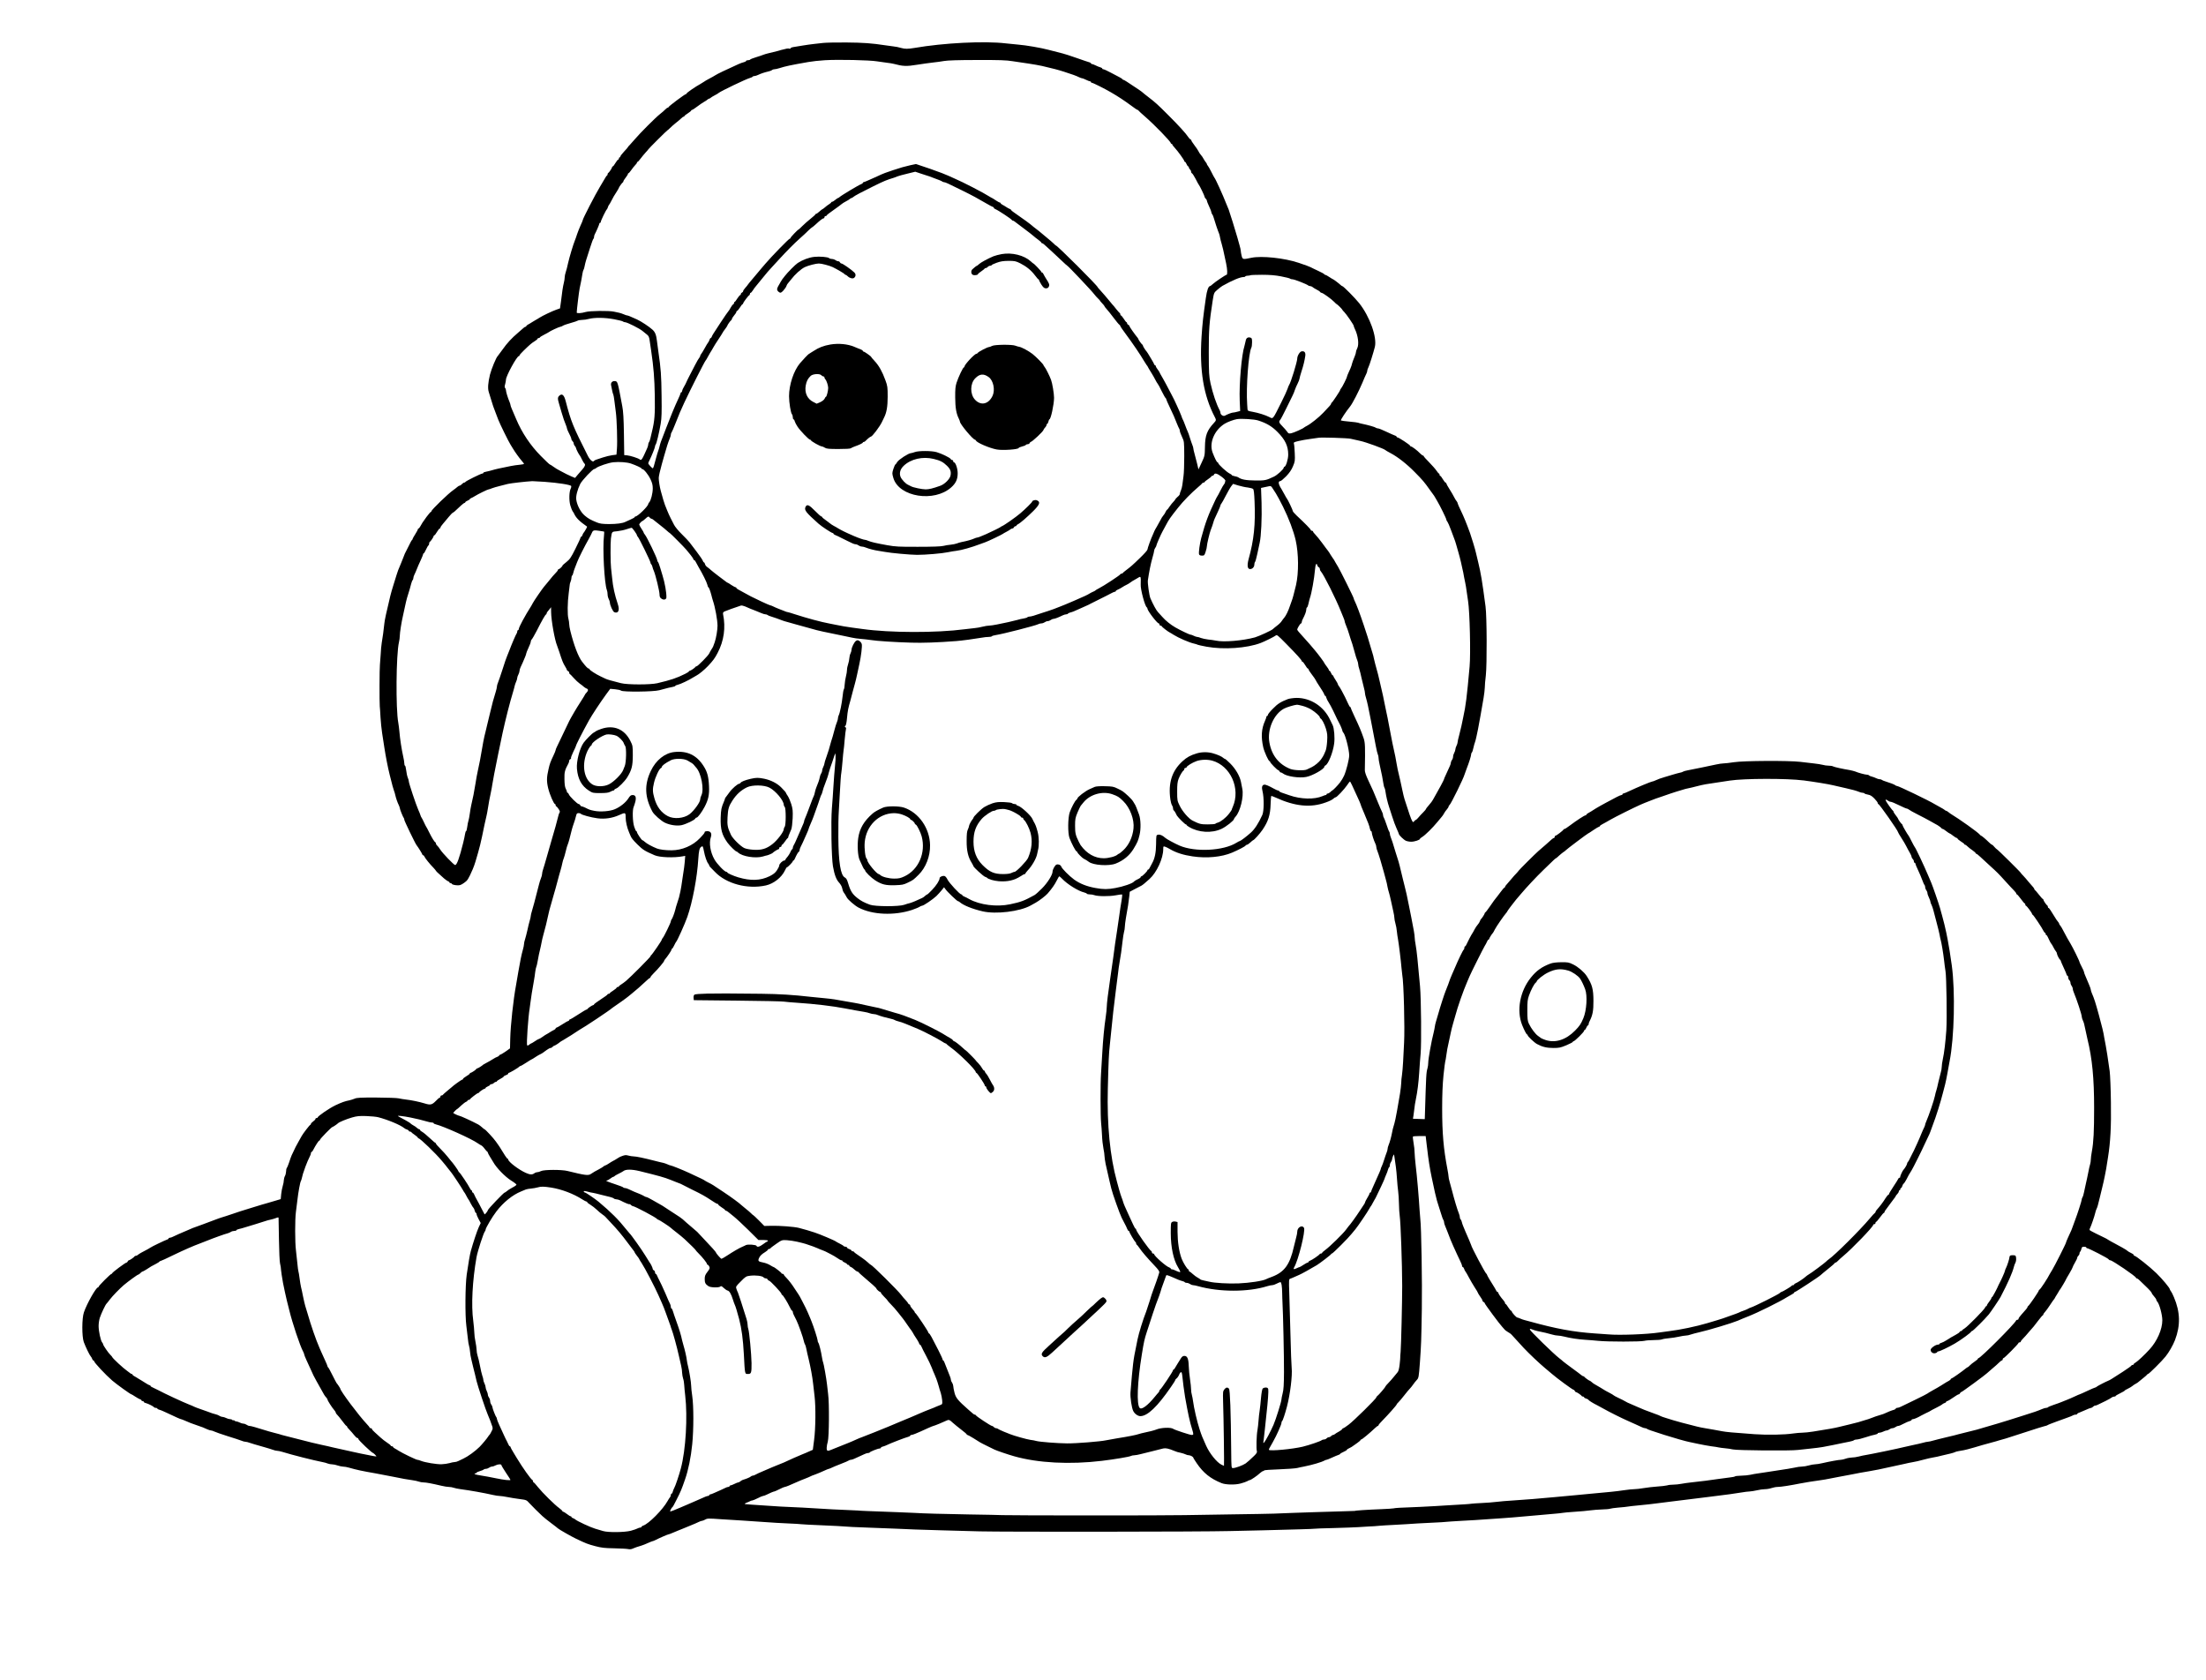 <?xml version="1.0" standalone="no"?>
<!DOCTYPE svg PUBLIC "-//W3C//DTD SVG 20010904//EN"
 "http://www.w3.org/TR/2001/REC-SVG-20010904/DTD/svg10.dtd">
<svg version="1.0" xmlns="http://www.w3.org/2000/svg"
 width="2930pt" height="2232pt" viewBox="0 0 2930 2232"
 preserveAspectRatio="xMidYMid meet">
<g id="people2" transform="translate(0,2232) scale(0.1,-0.1)"
fill="#000000" stroke="none">
<path d="M10935 21750 c-33 -4 -89 -11 -125 -14 -36 -4 -103 -13 -150 -21 -47
-8 -102 -17 -122 -20 -21 -3 -38 -11 -38 -16 0 -6 -8 -8 -17 -5 -16 5 -34 2
-113 -19 -8 -2 -15 -4 -15 -5 0 -1 -31 -9 -155 -39 -19 -4 -46 -13 -60 -18
-14 -6 -58 -21 -98 -33 -40 -12 -75 -26 -78 -31 -3 -5 -16 -9 -30 -9 -13 0
-24 -4 -24 -9 0 -5 -12 -12 -27 -16 -16 -3 -48 -15 -73 -26 -181 -82 -281
-130 -310 -149 -14 -9 -50 -30 -80 -45 -30 -16 -62 -34 -70 -41 -8 -6 -31 -20
-50 -31 -62 -33 -180 -115 -180 -124 0 -5 -5 -9 -10 -9 -14 0 -230 -162 -230
-172 0 -4 -5 -8 -10 -8 -6 0 -21 -10 -33 -23 -12 -13 -44 -41 -71 -62 -63 -50
-267 -255 -332 -332 -27 -32 -59 -68 -71 -80 -13 -12 -23 -24 -23 -27 0 -3
-22 -29 -50 -58 -27 -29 -50 -59 -50 -65 0 -7 -4 -13 -10 -13 -5 0 -10 -7 -10
-15 0 -8 -4 -15 -10 -15 -5 0 -21 -20 -36 -45 -14 -25 -30 -45 -35 -45 -5 0
-9 -5 -9 -10 0 -12 -41 -73 -52 -78 -5 -2 -8 -10 -8 -17 0 -7 -4 -15 -8 -17
-5 -1 -15 -15 -23 -30 -8 -15 -41 -71 -74 -125 -59 -97 -225 -419 -225 -437 0
-5 -13 -36 -29 -70 -15 -34 -36 -86 -46 -116 -9 -30 -23 -68 -30 -85 -23 -57
-72 -220 -90 -300 -9 -44 -23 -98 -31 -120 -8 -23 -14 -54 -14 -70 0 -17 -5
-46 -10 -66 -6 -20 -14 -67 -20 -105 -5 -38 -14 -107 -20 -155 l-12 -85 -51
-18 c-58 -21 -178 -78 -222 -106 -16 -11 -39 -24 -50 -30 -11 -6 -33 -19 -50
-30 -16 -11 -40 -25 -52 -31 -13 -7 -23 -16 -23 -21 0 -4 -4 -8 -10 -8 -6 0
-18 -8 -28 -17 -11 -10 -43 -38 -72 -63 -83 -70 -146 -138 -207 -225 -32 -44
-60 -82 -63 -85 -19 -16 -82 -168 -102 -245 -26 -107 -32 -185 -16 -233 9 -26
24 -74 33 -107 10 -33 21 -69 25 -80 5 -11 18 -47 30 -80 12 -33 29 -78 38
-100 21 -55 138 -293 162 -330 10 -16 25 -40 32 -52 27 -46 87 -129 117 -163
17 -19 31 -38 31 -41 0 -4 -26 -9 -57 -12 -32 -3 -85 -10 -118 -17 -138 -27
-212 -44 -250 -56 -22 -7 -57 -15 -77 -19 -21 -3 -38 -10 -38 -15 0 -6 -6 -10
-14 -10 -18 0 -220 -100 -224 -111 -2 -5 -9 -9 -16 -9 -7 0 -21 -9 -31 -20
-10 -11 -23 -20 -30 -20 -6 0 -20 -8 -31 -18 -10 -10 -35 -28 -54 -42 -66 -45
-290 -262 -290 -280 0 -6 -4 -10 -8 -10 -5 0 -30 -30 -58 -67 -49 -67 -62 -88
-85 -130 -7 -13 -16 -23 -21 -23 -4 0 -8 -5 -8 -10 0 -6 -16 -36 -35 -66 -19
-30 -35 -58 -35 -63 0 -5 -3 -11 -7 -13 -5 -2 -23 -34 -41 -73 -19 -38 -38
-77 -43 -85 -9 -16 -11 -19 -36 -85 -8 -22 -22 -56 -30 -75 -33 -77 -41 -97
-57 -150 -9 -30 -28 -91 -42 -135 -14 -44 -32 -107 -40 -140 -55 -229 -74
-317 -79 -365 -6 -68 -25 -206 -35 -260 -5 -30 -12 -100 -14 -155 -3 -55 -8
-116 -10 -135 -6 -43 -7 -501 -2 -550 2 -19 7 -87 10 -150 4 -63 13 -155 21
-205 8 -49 21 -137 30 -195 17 -112 47 -268 71 -362 34 -137 47 -185 56 -208
6 -14 14 -41 18 -60 10 -44 28 -96 46 -133 8 -16 14 -34 14 -40 0 -14 44 -125
54 -134 3 -3 6 -13 6 -22 0 -14 144 -313 162 -336 23 -29 78 -118 78 -126 0
-5 5 -9 10 -9 6 0 14 -8 18 -19 8 -20 70 -98 120 -148 17 -19 32 -36 32 -39 0
-3 16 -20 36 -37 20 -18 52 -47 72 -65 21 -17 45 -35 55 -38 9 -3 17 -10 17
-15 0 -5 6 -9 14 -9 8 0 16 -5 18 -11 2 -6 27 -14 56 -17 48 -4 58 -1 103 29
49 34 58 47 118 184 10 22 26 67 36 100 58 196 67 229 121 495 9 41 20 91 25
110 5 19 13 62 18 95 10 66 26 155 42 226 6 25 14 73 19 105 5 32 16 93 24
134 9 41 20 100 26 130 6 30 17 87 25 125 13 65 20 100 60 288 40 183 96 405
141 552 8 28 18 61 20 75 3 14 12 39 20 57 8 17 14 39 14 50 1 10 7 29 15 43
8 14 14 35 15 47 0 12 6 34 14 50 8 15 21 44 29 63 8 19 22 52 31 73 9 21 16
43 16 49 0 6 14 40 30 75 17 34 30 71 30 82 0 10 6 23 13 29 7 6 37 58 66 114
70 138 112 212 123 216 4 2 8 8 8 13 0 6 5 15 10 22 6 7 19 23 30 37 l19 25 1
-65 c1 -111 48 -372 79 -445 5 -11 18 -49 30 -85 36 -113 50 -149 76 -190 14
-22 25 -44 25 -49 0 -5 7 -11 15 -15 8 -3 15 -12 15 -20 0 -8 3 -16 8 -18 4
-1 27 -25 52 -53 24 -27 60 -61 80 -75 19 -13 44 -32 54 -42 11 -10 28 -20 38
-24 24 -7 23 -29 -2 -54 -11 -11 -20 -22 -20 -26 0 -3 -24 -42 -53 -87 -29
-45 -69 -109 -88 -142 -19 -33 -39 -69 -46 -80 -7 -11 -16 -29 -22 -41 -20
-43 -152 -320 -166 -347 -8 -16 -15 -34 -15 -40 0 -6 -13 -39 -29 -72 -42 -89
-49 -109 -65 -179 -26 -110 -27 -164 -5 -256 20 -83 75 -210 91 -210 4 0 8 -7
8 -15 0 -8 3 -15 8 -15 4 0 18 -16 31 -35 17 -25 21 -39 13 -47 -5 -7 -13 -29
-17 -48 -4 -19 -21 -82 -37 -140 -17 -58 -43 -148 -58 -200 -15 -52 -42 -147
-60 -210 -18 -63 -38 -133 -46 -155 -8 -23 -14 -50 -14 -62 0 -12 -6 -37 -14
-55 -8 -18 -21 -60 -29 -93 -58 -226 -76 -296 -92 -346 -8 -26 -15 -54 -15
-63 0 -10 -6 -38 -14 -64 -8 -26 -22 -83 -31 -127 -10 -44 -24 -98 -31 -120
-8 -23 -14 -51 -14 -64 0 -14 -7 -47 -15 -75 -18 -63 -38 -161 -60 -291 -9
-55 -23 -134 -30 -175 -37 -196 -74 -539 -78 -715 l-3 -130 -59 -42 c-33 -23
-66 -42 -72 -43 -7 0 -13 -4 -13 -9 0 -5 -10 -13 -22 -17 -13 -4 -41 -18 -63
-33 -22 -14 -58 -35 -80 -46 -22 -11 -42 -22 -45 -25 -14 -14 -70 -50 -79 -50
-5 0 -11 -3 -13 -7 -5 -12 -66 -53 -78 -53 -5 0 -10 -4 -10 -9 0 -5 -20 -21
-45 -35 -25 -15 -45 -31 -45 -36 0 -6 -5 -10 -11 -10 -9 0 -123 -82 -139 -100
-3 -3 -30 -25 -60 -50 -30 -25 -56 -48 -58 -52 -2 -5 -10 -8 -18 -8 -8 0 -14
-7 -14 -15 0 -8 -5 -15 -10 -15 -6 0 -30 -20 -53 -45 -49 -50 -71 -55 -147
-31 -68 21 -178 44 -245 51 -33 4 -77 11 -98 16 -21 6 -154 10 -295 11 -215 1
-264 -2 -292 -15 -19 -8 -51 -18 -70 -22 -57 -11 -100 -26 -185 -66 -78 -37
-235 -144 -235 -161 0 -4 -7 -8 -15 -8 -8 0 -15 -6 -15 -12 0 -7 -14 -22 -30
-33 -16 -11 -30 -26 -30 -32 0 -7 -4 -13 -8 -13 -8 0 -100 -120 -115 -149 -4
-9 -21 -38 -37 -66 -27 -45 -55 -100 -96 -190 -7 -16 -23 -59 -34 -95 -12 -36
-26 -69 -31 -75 -5 -5 -9 -25 -9 -45 -1 -19 -7 -46 -15 -60 -8 -14 -14 -39
-15 -56 0 -17 -6 -50 -14 -75 -8 -24 -17 -74 -21 -110 l-6 -66 -57 -17 c-31
-10 -82 -25 -112 -33 -52 -14 -101 -29 -195 -58 -22 -7 -67 -21 -100 -31 -33
-9 -112 -35 -175 -57 -63 -21 -128 -43 -145 -47 -16 -5 -55 -18 -85 -30 -30
-12 -66 -25 -80 -30 -14 -5 -50 -18 -80 -30 -30 -12 -68 -26 -85 -31 -16 -5
-41 -14 -55 -20 -14 -6 -40 -17 -58 -25 -102 -43 -172 -74 -204 -90 -14 -8
-33 -14 -42 -14 -9 0 -16 -4 -16 -9 0 -5 -10 -13 -22 -16 -24 -7 -209 -96
-218 -105 -3 -3 -19 -12 -35 -21 -75 -38 -121 -65 -133 -76 -7 -7 -19 -13 -27
-13 -7 0 -15 -3 -17 -7 -4 -11 -65 -53 -77 -53 -5 0 -11 -7 -15 -15 -3 -8 -10
-15 -16 -15 -14 0 -190 -131 -190 -142 0 -4 -4 -8 -9 -8 -13 0 -171 -158 -171
-171 0 -5 -4 -9 -9 -9 -25 0 -147 -215 -186 -330 -28 -79 -28 -322 -2 -395 25
-67 78 -177 94 -193 6 -6 15 -21 18 -32 3 -11 11 -20 16 -20 5 0 9 -4 9 -9 0
-18 150 -179 240 -257 58 -50 244 -184 256 -184 3 0 25 -13 49 -29 24 -16 53
-32 64 -36 12 -3 21 -11 21 -16 0 -5 7 -9 15 -9 8 0 15 -4 15 -10 0 -5 12 -13
27 -16 34 -9 101 -43 109 -55 3 -5 14 -9 25 -9 10 0 19 -4 19 -9 0 -5 12 -12
28 -16 15 -3 63 -24 107 -45 109 -52 173 -80 180 -80 4 0 22 -7 41 -15 75 -33
102 -43 164 -64 36 -12 74 -25 85 -30 11 -5 36 -16 57 -25 20 -9 43 -16 51
-16 9 0 28 -6 44 -14 15 -8 96 -36 178 -62 83 -25 165 -53 183 -60 18 -8 41
-14 52 -14 11 0 37 -6 57 -14 35 -12 59 -19 213 -63 30 -8 72 -22 93 -29 20
-8 47 -14 58 -14 12 0 42 -6 68 -14 132 -41 417 -113 536 -136 22 -4 53 -12
68 -19 16 -6 43 -11 60 -11 18 0 50 -7 72 -15 22 -8 54 -14 71 -15 18 0 54 -6
80 -14 101 -29 175 -45 354 -76 56 -10 144 -27 235 -45 121 -25 188 -37 250
-45 33 -5 73 -13 88 -19 16 -6 44 -11 64 -11 33 0 104 -13 240 -45 34 -8 77
-15 96 -15 20 0 48 -5 64 -11 15 -6 57 -14 93 -19 122 -16 308 -49 426 -76 33
-8 74 -14 92 -14 17 0 64 -7 104 -15 40 -8 113 -20 162 -26 86 -11 91 -13 125
-52 20 -22 60 -63 89 -91 30 -28 68 -65 85 -82 18 -17 70 -59 117 -94 47 -35
87 -66 90 -70 11 -12 178 -108 240 -137 131 -63 157 -73 255 -99 83 -22 125
-27 252 -29 83 -2 166 -6 184 -10 17 -4 41 -3 53 2 28 13 83 32 126 44 19 6
59 21 88 35 29 13 57 24 61 24 5 0 22 7 38 15 50 26 163 75 172 75 5 0 30 9
57 21 27 11 59 25 72 30 12 5 32 13 45 18 12 6 63 26 112 46 50 20 103 43 118
51 16 8 35 14 42 14 7 0 27 8 43 17 28 16 44 16 213 4 101 -7 225 -15 274 -17
50 -3 176 -11 280 -19 105 -8 256 -17 338 -20 81 -3 156 -8 167 -10 11 -2 140
-9 287 -15 148 -6 277 -13 288 -15 11 -3 162 -10 335 -16 173 -6 338 -12 365
-14 74 -5 353 -15 585 -21 113 -3 342 -9 510 -14 322 -8 2966 -6 3325 4 116 3
314 8 440 10 401 10 680 18 685 21 3 2 118 6 255 9 138 4 284 9 325 12 41 3
107 7 145 9 39 1 99 5 135 9 36 3 124 9 195 12 72 4 144 8 160 9 59 5 232 15
368 21 76 3 149 8 162 10 12 2 108 8 211 14 104 5 250 14 324 20 74 5 167 11
205 14 68 4 154 11 490 41 88 8 189 17 225 20 36 3 76 7 90 10 14 3 88 10 165
15 77 5 172 13 210 19 39 5 108 11 155 12 47 1 95 5 107 10 11 4 56 10 100 14
68 5 103 9 188 21 11 1 69 7 128 13 60 5 141 15 180 20 40 6 133 17 207 26
161 20 335 41 485 60 61 8 128 16 150 19 91 10 215 28 296 41 47 8 101 15 120
15 19 1 61 7 94 15 33 8 81 15 106 15 26 0 66 7 89 15 23 8 60 15 82 15 41 0
170 20 293 45 71 14 171 30 280 45 33 4 80 13 105 18 25 6 88 18 140 27 52 9
124 23 160 30 68 14 164 32 240 44 77 13 173 32 230 46 30 7 82 18 115 25 33
6 87 18 120 26 33 8 83 19 110 23 47 8 68 13 175 41 25 7 68 16 95 21 28 4 79
15 115 25 36 9 88 21 115 27 28 7 55 15 61 19 6 4 26 10 45 13 60 10 93 16
124 25 17 5 57 16 90 25 33 9 80 23 105 31 25 7 79 22 120 33 41 11 89 24 105
30 17 5 55 16 85 24 30 9 152 48 270 87 118 39 229 74 245 77 17 3 35 9 40 13
6 4 24 12 40 18 17 6 55 20 85 32 30 11 89 33 130 47 41 14 79 30 84 34 6 5
20 9 33 9 13 0 23 4 23 9 0 5 10 13 23 16 12 4 50 20 85 36 34 16 68 29 76 29
7 0 19 7 26 15 7 8 19 15 27 15 8 0 27 6 41 14 15 8 59 29 97 47 39 19 76 40
83 47 7 6 22 12 33 12 10 0 19 3 19 8 0 4 27 20 60 36 33 16 60 32 60 35 0 3
19 15 43 26 23 11 50 27 60 36 9 9 30 22 45 30 15 8 32 19 37 25 6 5 33 28 60
49 28 22 52 43 53 47 2 5 8 8 12 8 12 0 187 174 232 231 46 57 100 151 126
219 75 196 70 373 -14 570 -15 36 -33 72 -41 81 -7 8 -13 19 -13 23 0 18 -100
138 -179 215 -84 82 -272 231 -291 231 -6 0 -10 5 -10 10 0 6 -10 15 -22 20
-25 11 -60 32 -68 41 -6 7 -111 67 -170 97 -25 12 -58 32 -75 42 -16 11 -39
24 -51 29 -55 25 -190 93 -197 100 -5 5 -4 17 2 27 14 26 61 162 70 204 4 19
12 44 18 55 10 18 19 51 44 155 4 19 18 73 29 120 12 47 28 119 36 160 15 73
19 95 42 245 33 206 44 412 39 735 -2 179 -10 363 -16 410 -24 171 -43 296
-53 345 -6 28 -14 73 -19 100 -11 74 -28 142 -73 308 -46 167 -60 211 -92 285
-8 18 -14 39 -14 46 0 7 -9 35 -21 62 -11 27 -24 58 -29 69 -4 11 -15 36 -24
57 -9 20 -16 41 -16 47 0 6 -13 37 -30 68 -16 31 -30 60 -30 65 0 13 -89 194
-119 243 -27 43 -58 100 -100 180 -14 28 -31 56 -38 63 -7 7 -13 17 -13 22 0
5 -6 15 -12 22 -7 8 -18 23 -25 33 -75 123 -97 155 -104 155 -5 0 -9 6 -9 14
0 8 -3 16 -7 18 -12 5 -53 66 -53 78 0 5 -3 10 -8 10 -4 0 -27 26 -52 58 -24
31 -48 58 -52 60 -4 2 -8 8 -8 13 0 5 -8 17 -17 27 -10 10 -36 40 -58 67 -22
28 -55 65 -72 83 -18 18 -33 35 -33 38 0 7 -310 314 -318 314 -4 1 -18 14 -32
30 -13 17 -28 30 -33 30 -4 0 -23 15 -41 33 -38 38 -96 87 -103 87 -3 0 -11 6
-17 14 -26 32 -267 204 -391 279 -10 7 -25 18 -33 25 -7 6 -17 12 -22 12 -5 0
-15 6 -22 13 -7 6 -33 22 -58 35 -25 13 -58 32 -75 42 -71 44 -477 240 -498
240 -7 0 -17 4 -22 9 -10 10 -73 34 -135 53 -19 5 -39 14 -45 19 -5 5 -18 9
-30 9 -11 0 -32 6 -47 14 -15 8 -40 17 -57 21 -17 4 -33 11 -36 16 -4 5 -16 9
-27 9 -23 0 -117 25 -158 43 -14 5 -45 13 -70 18 -92 15 -206 40 -222 49 -10
6 -37 10 -60 10 -24 0 -59 5 -78 11 -19 5 -73 14 -120 19 -47 5 -128 14 -180
21 -154 18 -754 15 -879 -5 -58 -9 -121 -16 -140 -16 -20 0 -65 -7 -101 -15
-76 -17 -291 -61 -370 -76 -30 -5 -59 -14 -65 -18 -5 -5 -23 -11 -40 -14 -16
-3 -61 -15 -100 -27 -38 -11 -83 -25 -100 -30 -51 -14 -99 -32 -128 -46 -16
-8 -34 -14 -40 -14 -14 0 -209 -81 -303 -126 -39 -19 -77 -34 -83 -34 -6 0
-11 -4 -11 -10 0 -5 -6 -10 -14 -10 -7 0 -35 -12 -62 -26 -27 -15 -91 -49
-143 -76 -52 -28 -113 -62 -135 -76 -56 -36 -77 -49 -103 -63 -13 -7 -23 -16
-23 -21 0 -4 -6 -8 -12 -8 -14 0 -118 -68 -210 -137 -31 -24 -61 -43 -66 -43
-6 0 -12 -3 -14 -8 -6 -13 -95 -82 -107 -82 -6 0 -11 -7 -11 -15 0 -8 -5 -15
-10 -15 -5 0 -18 -8 -28 -17 -10 -10 -47 -43 -82 -73 -35 -30 -79 -68 -98 -85
-41 -35 -262 -256 -262 -261 0 -2 -12 -16 -27 -32 -16 -15 -48 -52 -73 -82
-25 -29 -53 -62 -62 -72 -10 -10 -18 -22 -18 -28 0 -5 -4 -10 -8 -10 -5 0 -30
-29 -56 -65 -26 -36 -54 -71 -60 -78 -7 -7 -38 -50 -70 -97 -32 -47 -62 -86
-67 -88 -5 -2 -9 -8 -9 -13 0 -9 -38 -69 -51 -79 -4 -3 -9 -15 -13 -26 -4 -12
-17 -33 -29 -46 -12 -13 -31 -42 -42 -63 -11 -22 -24 -44 -28 -50 -11 -14 -64
-114 -78 -147 -6 -16 -15 -28 -20 -28 -5 0 -9 -9 -9 -19 0 -11 -4 -22 -9 -25
-10 -7 -69 -127 -119 -246 -6 -14 -22 -51 -36 -82 -14 -31 -26 -60 -26 -63 0
-7 -44 -122 -60 -160 -14 -32 -76 -224 -95 -295 -10 -36 -24 -83 -31 -105 -7
-22 -15 -56 -17 -75 -3 -19 -9 -53 -15 -75 -29 -110 -72 -350 -72 -402 0 -21
-4 -54 -10 -73 -17 -59 -18 -86 -34 -615 l-2 -60 -34 1 c-19 1 -55 2 -79 3
l-44 1 7 43 c4 23 9 65 12 92 2 28 11 82 19 120 22 108 36 217 46 370 4 77 13
185 18 240 12 128 7 732 -8 895 -30 338 -44 472 -57 543 -8 42 -14 91 -14 107
0 28 -13 106 -45 265 -8 39 -21 106 -30 150 -22 114 -44 214 -57 260 -6 22
-17 67 -25 100 -37 158 -54 225 -68 265 -7 19 -20 62 -30 95 -37 125 -49 161
-62 192 -7 17 -13 40 -13 50 0 10 -4 23 -9 29 -5 5 -21 47 -36 94 -16 47 -32
89 -37 95 -4 5 -8 18 -8 28 0 10 -6 31 -14 45 -8 15 -31 68 -51 117 -61 151
-72 176 -131 300 -30 63 -47 113 -46 135 6 316 4 365 -16 425 -36 103 -56 150
-128 303 -24 52 -44 98 -44 103 0 5 -3 9 -7 9 -5 0 -17 21 -28 46 -11 26 -29
64 -40 85 -11 21 -31 59 -45 86 -14 26 -31 54 -37 61 -7 7 -13 18 -13 24 0 5
-13 30 -30 55 -16 24 -30 48 -30 54 0 5 -4 9 -9 9 -5 0 -14 14 -21 30 -7 17
-16 30 -21 30 -5 0 -9 5 -9 11 0 6 -13 28 -30 49 -16 21 -30 41 -30 44 0 7
-82 118 -124 167 -17 19 -49 57 -71 84 -22 26 -68 77 -102 114 -34 36 -63 71
-63 78 0 17 40 83 51 83 5 0 9 7 9 16 0 9 6 28 14 42 29 55 46 101 46 125 0
14 4 27 10 29 5 2 14 23 19 48 5 25 14 59 19 75 23 65 58 260 68 378 6 73 20
99 31 58 3 -11 11 -22 19 -25 8 -3 14 -13 14 -22 0 -10 6 -25 14 -33 40 -46
199 -363 266 -531 12 -30 28 -70 36 -88 8 -18 14 -37 14 -43 0 -6 6 -25 13
-42 19 -45 37 -97 47 -132 4 -16 12 -41 17 -55 13 -32 36 -108 58 -190 9 -36
23 -80 31 -98 8 -18 14 -43 14 -55 0 -12 6 -39 14 -62 7 -22 21 -76 30 -120
10 -44 24 -103 32 -131 8 -28 14 -60 14 -71 0 -11 6 -39 14 -64 14 -46 34
-137 60 -274 8 -44 20 -105 26 -135 13 -62 21 -107 45 -235 9 -49 21 -97 26
-107 5 -9 9 -28 9 -43 0 -14 6 -54 14 -88 27 -118 45 -212 51 -257 3 -24 10
-49 14 -55 5 -5 11 -30 14 -55 6 -48 29 -146 46 -195 6 -16 24 -75 42 -130 17
-55 44 -128 60 -162 16 -35 29 -66 29 -70 0 -15 65 -78 93 -90 15 -7 47 -13
71 -13 44 0 116 24 116 38 0 4 14 16 31 26 38 23 138 121 199 196 25 30 52 63
61 73 9 9 22 30 30 45 8 15 24 38 37 52 12 14 22 30 22 36 0 6 6 17 14 23 20
17 186 355 199 406 3 11 15 45 27 75 33 84 60 171 60 191 0 10 4 20 9 24 5 3
15 31 21 62 7 31 16 64 20 72 4 9 13 43 20 76 7 33 16 78 21 100 4 22 20 105
34 185 13 80 32 183 40 230 8 47 15 108 16 135 0 28 6 102 14 165 16 143 14
781 -4 915 -46 348 -62 440 -98 590 -14 55 -27 111 -30 125 -6 32 -61 214 -78
260 -49 135 -83 217 -121 296 -24 49 -44 95 -44 101 0 7 -6 18 -12 25 -7 7
-22 31 -33 53 -10 22 -39 70 -62 107 -24 37 -43 72 -43 77 0 6 -4 11 -10 11
-5 0 -21 20 -36 45 -14 25 -30 45 -35 45 -5 0 -9 7 -9 15 0 8 -3 15 -7 15 -5
0 -19 17 -33 38 -13 20 -57 70 -97 111 -40 40 -73 77 -73 82 0 5 -5 9 -11 9
-5 0 -22 13 -37 28 -36 38 -107 92 -121 92 -6 0 -11 4 -11 9 0 11 -152 111
-168 111 -7 0 -12 4 -12 9 0 5 -10 13 -22 16 -13 4 -64 27 -115 51 -50 24
-100 44 -110 44 -11 0 -23 4 -29 9 -9 9 -104 36 -182 52 -24 5 -47 11 -52 14
-5 3 -57 10 -115 15 -58 5 -110 12 -115 15 -8 5 67 118 122 186 32 39 116 203
163 314 20 50 43 102 51 117 8 14 14 34 14 43 0 9 6 29 14 43 15 29 67 195 87
274 31 128 -68 405 -208 581 -56 70 -211 227 -225 227 -4 0 -13 6 -20 13 -22
21 -96 77 -101 77 -3 0 -26 14 -50 30 -25 17 -49 30 -55 30 -6 0 -12 4 -14 9
-1 4 -39 25 -83 45 -44 21 -88 41 -97 47 -19 9 -65 27 -158 58 -189 64 -493
96 -630 67 -113 -24 -116 -23 -129 28 -6 25 -11 54 -11 64 0 11 -7 44 -16 73
-8 30 -21 77 -29 104 -22 79 -106 348 -115 370 -5 11 -19 45 -31 75 -47 121
-146 338 -159 350 -3 3 -21 36 -40 75 -19 38 -41 76 -47 83 -7 7 -13 17 -13
22 0 5 -6 15 -12 22 -7 7 -21 29 -32 48 -10 19 -24 40 -30 45 -12 12 -33 43
-43 65 -3 8 -26 41 -50 73 -24 31 -43 62 -43 67 0 6 -4 10 -9 10 -5 0 -17 13
-28 29 -30 47 -130 157 -269 295 -140 140 -164 162 -264 239 -36 27 -67 53
-70 56 -3 4 -27 22 -55 41 -151 101 -195 130 -204 130 -5 0 -11 3 -13 8 -1 4
-18 15 -36 25 -19 9 -72 37 -118 62 -46 25 -90 45 -99 45 -8 0 -15 4 -15 10 0
5 -11 12 -25 16 -14 3 -42 15 -62 25 -21 10 -43 19 -50 19 -7 0 -13 4 -13 9 0
5 -10 11 -22 14 -13 3 -88 29 -168 57 -80 28 -163 55 -185 60 -38 9 -120 30
-195 50 -93 25 -298 60 -390 67 -36 3 -112 11 -170 17 -283 34 -824 7 -1217
-61 -82 -14 -126 -14 -173 0 -38 11 -68 17 -105 21 -22 2 -71 9 -110 15 -177
27 -287 35 -515 37 -135 1 -272 -2 -305 -6z m715 -245 c47 -7 108 -16 135 -19
28 -3 66 -9 85 -14 122 -33 171 -35 310 -12 74 12 171 25 215 30 44 4 109 14
145 20 43 8 188 13 435 13 301 1 390 -2 475 -16 58 -9 155 -24 215 -32 61 -9
139 -23 175 -31 166 -39 201 -48 290 -76 113 -36 165 -55 203 -74 16 -8 34
-14 41 -14 6 0 29 -9 51 -20 22 -11 45 -20 52 -20 7 0 13 -4 13 -10 0 -5 6
-10 13 -10 14 0 166 -76 252 -126 97 -56 178 -110 261 -171 46 -35 88 -63 93
-63 5 0 11 -4 13 -9 2 -4 41 -41 88 -81 120 -104 340 -330 340 -351 0 -5 5 -9
10 -9 6 0 10 -4 10 -9 0 -5 15 -25 33 -44 41 -44 127 -163 127 -177 0 -5 4
-10 9 -10 5 0 14 -13 21 -30 7 -16 16 -30 21 -30 5 0 9 -6 9 -14 0 -7 7 -19
15 -26 8 -7 15 -20 15 -30 0 -10 6 -20 13 -23 6 -3 28 -36 47 -73 19 -38 37
-71 40 -74 11 -10 80 -153 80 -165 0 -7 7 -18 15 -25 8 -7 15 -19 15 -26 0 -8
14 -43 30 -77 17 -35 30 -70 30 -78 0 -8 5 -20 11 -26 6 -6 14 -26 19 -44 11
-42 60 -188 71 -210 4 -9 11 -34 14 -55 4 -22 13 -57 20 -79 12 -38 23 -86 60
-262 17 -79 20 -153 6 -153 -12 0 -153 -95 -185 -125 -15 -14 -30 -25 -34 -25
-22 -1 -42 -57 -56 -158 -36 -250 -45 -335 -57 -512 -29 -451 26 -784 177
-1072 19 -36 18 -43 -12 -75 -92 -99 -118 -166 -120 -318 -2 -119 -3 -122 -44
-210 l-42 -90 -19 80 c-11 44 -26 103 -34 131 -8 28 -15 58 -15 67 0 9 -6 31
-14 49 -7 18 -22 60 -32 93 -9 33 -23 71 -30 85 -7 14 -22 52 -34 85 -12 33
-25 64 -29 70 -4 5 -13 28 -20 50 -13 38 -102 234 -121 265 -5 8 -26 49 -47
90 -21 41 -57 108 -80 148 -24 40 -43 75 -43 78 0 3 -11 20 -25 38 -14 18 -25
38 -25 44 0 7 -4 12 -10 12 -5 0 -10 4 -10 9 0 5 -16 36 -36 68 -19 32 -40 67
-47 78 -7 11 -14 22 -17 25 -14 14 -50 70 -50 79 0 5 -3 11 -7 13 -9 4 -53 65
-53 73 0 3 -5 11 -10 18 -37 44 -110 148 -110 157 0 6 -7 13 -15 16 -8 4 -15
12 -15 20 0 8 -4 14 -8 14 -4 0 -21 20 -36 45 -16 25 -33 45 -37 45 -5 0 -9 6
-9 14 0 8 -3 16 -8 18 -4 2 -25 26 -47 53 -21 28 -44 55 -50 60 -6 6 -21 24
-33 40 -25 32 -115 136 -144 167 -10 10 -18 20 -18 22 0 19 -538 556 -557 556
-2 0 -14 10 -26 23 -12 12 -60 54 -107 92 -47 38 -87 72 -90 75 -3 3 -23 19
-45 35 -22 17 -42 32 -45 36 -12 13 -141 108 -207 152 -40 27 -73 52 -73 57 0
4 -8 10 -17 14 -10 3 -31 15 -48 26 -16 11 -40 25 -52 31 -13 7 -23 16 -23 21
0 4 -5 8 -11 8 -6 0 -29 13 -52 28 -23 16 -49 32 -57 35 -8 4 -22 11 -30 17
-70 46 -353 193 -465 240 -11 5 -47 21 -80 36 -32 14 -71 30 -85 35 -14 4 -50
17 -80 29 -30 12 -102 37 -160 56 l-104 35 -76 -16 c-79 -18 -125 -31 -230
-66 -89 -30 -137 -47 -158 -58 -9 -4 -33 -15 -52 -24 -19 -8 -65 -29 -103 -46
-37 -17 -72 -31 -77 -31 -6 0 -10 -4 -10 -9 0 -5 -10 -13 -22 -17 -27 -8 -267
-152 -286 -171 -7 -7 -17 -13 -21 -13 -4 0 -21 -11 -37 -25 -16 -14 -35 -25
-41 -25 -7 0 -13 -4 -13 -8 0 -4 -12 -15 -27 -24 -16 -10 -41 -28 -57 -43 -16
-14 -32 -25 -35 -25 -3 0 -20 -14 -38 -30 -18 -17 -37 -30 -42 -30 -6 0 -11
-3 -11 -7 0 -5 -28 -30 -63 -58 -34 -27 -84 -71 -110 -97 -26 -27 -50 -48 -52
-48 -9 0 -105 -101 -105 -110 0 -6 -4 -10 -10 -10 -12 0 -241 -235 -327 -336
-10 -12 -38 -45 -63 -74 -25 -30 -62 -74 -83 -99 -21 -25 -50 -59 -63 -75 -13
-15 -24 -30 -24 -31 0 -2 -13 -19 -30 -37 -16 -18 -30 -38 -30 -46 0 -7 -7
-15 -15 -18 -8 -4 -15 -12 -15 -20 0 -8 -4 -14 -9 -14 -5 0 -22 -20 -38 -45
-15 -25 -31 -45 -35 -45 -5 0 -8 -6 -8 -14 0 -8 -6 -16 -12 -19 -7 -3 -22 -22
-33 -43 -11 -22 -25 -43 -31 -49 -6 -5 -51 -71 -100 -145 -109 -166 -112 -171
-120 -192 -3 -10 -10 -18 -14 -18 -5 0 -12 -10 -16 -22 -3 -13 -12 -30 -19
-38 -7 -8 -27 -42 -45 -75 -18 -33 -39 -67 -46 -76 -8 -8 -14 -21 -14 -27 0
-6 -6 -17 -12 -24 -7 -7 -33 -51 -57 -98 -24 -47 -58 -113 -76 -147 -18 -34
-35 -70 -39 -80 -3 -10 -17 -36 -30 -58 -14 -22 -25 -48 -26 -57 0 -10 -4 -18
-10 -18 -5 0 -10 -5 -10 -11 0 -6 -15 -44 -34 -83 -41 -86 -113 -261 -156
-376 -17 -47 -37 -98 -44 -115 -21 -50 -38 -98 -46 -135 -4 -19 -12 -46 -18
-60 -5 -14 -18 -54 -27 -90 -28 -109 -38 -140 -45 -140 -10 0 -60 55 -60 66 0
5 7 22 16 39 27 53 74 169 74 185 0 9 4 20 9 25 11 13 45 151 66 275 13 77 15
149 12 375 -3 267 -9 355 -42 580 -8 55 -17 123 -20 150 -9 77 -24 115 -59
146 -42 39 -151 111 -206 136 -85 39 -121 53 -131 53 -6 0 -25 6 -42 14 -18 8
-45 17 -62 21 -16 3 -48 10 -70 15 -67 15 -323 12 -379 -5 -52 -16 -116 -20
-116 -7 0 33 31 286 39 322 13 58 32 155 38 200 3 19 9 40 13 45 5 6 11 28 15
50 4 22 13 58 20 80 7 22 30 94 51 160 21 66 41 122 46 123 4 2 8 12 8 23 0
11 4 27 10 37 20 37 60 130 60 140 0 7 5 12 10 12 6 0 10 6 10 14 0 15 69 158
81 166 3 3 10 16 14 30 4 14 11 27 15 30 3 3 17 25 29 50 27 53 37 70 74 127
15 24 27 45 27 48 0 8 44 69 53 73 4 2 7 8 7 14 0 6 14 27 30 48 17 21 30 43
30 49 0 6 4 11 9 11 4 0 21 19 37 43 16 23 39 52 51 64 13 12 23 27 23 33 0 5
4 10 8 10 5 0 23 19 40 43 17 23 47 59 66 80 20 21 36 40 36 42 0 6 250 255
256 255 3 0 17 13 32 28 15 16 50 46 77 68 28 21 60 49 72 61 12 13 27 23 33
23 5 0 10 4 10 8 0 4 20 21 45 36 25 16 45 33 45 37 0 5 5 9 11 9 6 0 36 19
67 43 31 24 73 52 92 63 19 10 41 25 48 32 7 6 17 12 22 12 5 0 15 6 22 13 7
6 31 21 53 32 22 11 45 25 51 31 25 22 368 187 417 199 15 4 30 11 33 16 3 5
14 9 24 9 10 0 31 6 47 14 39 19 91 36 136 46 21 4 44 13 50 19 6 6 20 11 32
11 11 0 40 6 65 14 85 27 152 41 385 82 50 9 149 20 220 24 177 11 591 2 695
-15z m566 -1486 c32 -11 73 -24 89 -29 17 -4 55 -18 85 -30 30 -12 69 -26 85
-32 17 -6 34 -15 40 -19 5 -5 16 -9 25 -9 15 0 52 -17 240 -110 140 -69 207
-106 313 -168 49 -29 93 -52 98 -52 5 0 9 -5 9 -10 0 -6 11 -15 23 -19 32 -12
211 -130 215 -142 2 -5 8 -9 13 -9 6 0 15 -5 22 -10 7 -6 62 -47 122 -92 61
-45 119 -91 130 -101 11 -10 39 -33 63 -50 23 -17 42 -34 42 -39 0 -4 5 -8 10
-8 6 0 18 -8 28 -17 10 -10 53 -49 96 -87 42 -38 106 -98 142 -133 36 -34 67
-63 70 -63 9 0 326 -335 358 -379 13 -17 35 -42 50 -56 14 -13 26 -26 26 -29
0 -3 14 -19 30 -36 17 -17 30 -34 30 -38 0 -4 13 -20 28 -37 15 -16 57 -68 92
-115 35 -47 70 -89 77 -93 7 -4 13 -12 13 -18 0 -5 33 -54 73 -107 83 -111
200 -283 242 -357 16 -27 32 -52 35 -55 4 -3 10 -12 14 -20 7 -15 11 -22 56
-95 14 -22 34 -58 45 -80 11 -22 25 -45 31 -52 6 -6 31 -51 54 -100 24 -48 47
-89 52 -91 4 -2 8 -9 8 -15 0 -6 20 -51 44 -101 53 -111 67 -144 97 -221 13
-33 27 -64 31 -69 4 -6 8 -18 8 -28 0 -10 13 -46 29 -80 29 -61 29 -62 30
-257 0 -108 -4 -227 -10 -266 -5 -38 -12 -90 -15 -115 -3 -25 -12 -59 -20 -77
-8 -17 -14 -37 -14 -45 0 -8 -13 -25 -30 -38 -16 -14 -29 -29 -30 -33 0 -4
-11 -18 -23 -30 -13 -12 -36 -41 -52 -64 -15 -24 -30 -43 -34 -43 -3 0 -12
-13 -19 -28 -6 -16 -20 -37 -30 -48 -10 -10 -28 -39 -40 -64 -13 -25 -34 -63
-47 -85 -14 -22 -27 -47 -31 -55 -3 -8 -12 -28 -19 -45 -26 -54 -75 -189 -75
-205 0 -9 -44 -58 -98 -110 -102 -99 -121 -115 -187 -165 -22 -16 -41 -33 -43
-37 -2 -4 -10 -8 -18 -8 -8 0 -14 -4 -14 -8 0 -10 -224 -157 -285 -187 -22
-11 -42 -23 -45 -27 -3 -4 -17 -12 -30 -17 -14 -6 -33 -15 -42 -21 -10 -5 -26
-15 -35 -20 -10 -6 -25 -13 -33 -16 -19 -8 -59 -25 -140 -62 -36 -16 -90 -39
-120 -51 -30 -12 -64 -26 -75 -30 -51 -21 -105 -41 -155 -57 -30 -9 -71 -22
-90 -29 -87 -31 -137 -45 -157 -45 -12 0 -24 -4 -27 -9 -4 -5 -25 -12 -49 -16
-23 -3 -62 -12 -87 -20 -25 -7 -79 -20 -120 -29 -41 -8 -108 -22 -149 -31 -40
-8 -87 -15 -103 -15 -17 0 -56 -6 -87 -14 -31 -8 -78 -17 -106 -19 -27 -3 -86
-10 -130 -15 -383 -50 -995 -48 -1360 3 -55 8 -118 17 -140 19 -56 7 -162 25
-215 37 -25 6 -65 14 -90 18 -100 18 -296 71 -453 122 -48 16 -92 29 -98 29
-6 0 -25 6 -42 14 -18 7 -52 21 -77 30 -25 10 -58 24 -73 32 -16 8 -33 14 -38
14 -5 0 -55 22 -111 48 -142 67 -164 79 -233 118 -33 18 -70 39 -82 45 -13 7
-23 16 -23 21 0 4 -5 8 -11 8 -6 0 -31 14 -56 30 -24 17 -46 30 -49 30 -3 0
-10 5 -17 10 -7 6 -52 40 -101 76 -48 37 -96 74 -106 84 -10 10 -30 26 -44 36
-15 9 -29 27 -32 40 -3 13 -10 24 -14 24 -5 0 -12 10 -16 22 -4 13 -41 67 -83
122 -42 54 -85 110 -95 125 -11 14 -56 62 -101 106 -45 44 -91 100 -103 125
-13 25 -33 65 -46 90 -13 25 -33 70 -45 100 -12 30 -26 64 -30 75 -9 21 -30
94 -55 185 -14 51 -27 136 -27 170 0 24 17 99 41 185 12 44 26 94 31 110 31
112 53 180 75 233 8 18 14 41 14 50 0 10 4 22 9 27 5 6 30 64 56 130 47 120
63 158 115 270 81 173 270 546 281 555 4 3 19 28 33 55 15 28 36 64 47 80 10
17 23 39 29 50 5 11 33 54 60 95 28 41 53 82 57 90 3 8 19 31 35 51 15 20 28
40 28 43 0 9 43 70 53 74 4 2 7 9 7 15 1 7 14 28 30 47 17 19 30 40 30 47 0 7
4 13 9 13 5 0 22 20 38 45 15 25 31 45 36 45 4 0 7 4 7 10 0 12 69 104 81 108
5 2 9 10 9 18 0 8 4 14 9 14 5 0 19 15 30 33 11 18 29 43 40 55 19 22 49 59
108 132 32 41 64 77 112 129 18 20 54 59 79 86 106 116 212 223 282 285 42 37
95 86 117 109 23 22 45 41 48 41 3 0 25 18 48 39 58 54 93 81 106 81 6 0 11 7
11 15 0 8 7 15 15 15 8 0 15 4 15 9 0 5 41 37 92 72 50 35 98 71 107 79 9 8
34 24 56 35 22 11 46 26 53 33 7 6 17 12 22 12 5 0 15 6 22 13 16 15 115 68
268 143 146 72 174 83 275 114 17 6 39 14 50 19 11 5 67 20 125 34 58 14 105
26 106 26 0 1 27 -8 60 -20z m4800 -1370 c60 -11 113 -25 119 -30 5 -5 20 -9
33 -9 24 0 190 -65 207 -81 5 -5 17 -9 26 -9 10 0 24 -6 31 -12 7 -7 31 -22
53 -33 22 -11 44 -25 48 -32 4 -7 14 -13 21 -13 17 0 132 -83 168 -121 15 -16
29 -29 32 -29 7 0 76 -69 76 -76 0 -3 10 -15 23 -27 28 -27 127 -172 127 -185
0 -6 6 -23 14 -39 45 -91 59 -209 32 -261 -9 -17 -16 -38 -16 -47 0 -10 -6
-31 -13 -48 -19 -45 -38 -97 -46 -132 -5 -16 -20 -54 -35 -84 -14 -30 -26 -59
-26 -65 0 -14 -62 -137 -77 -154 -7 -7 -13 -17 -13 -22 0 -11 -102 -164 -112
-168 -5 -2 -8 -8 -8 -14 0 -10 -18 -30 -105 -121 -59 -62 -166 -147 -215 -172
-19 -10 -37 -21 -40 -24 -11 -13 -138 -70 -171 -76 -31 -6 -38 -3 -53 21 -10
15 -38 47 -62 71 -46 46 -52 63 -31 85 7 7 43 76 81 153 37 77 76 156 86 175
10 19 23 52 29 72 7 20 23 59 37 85 13 26 24 55 24 63 0 8 12 51 26 95 27 83
41 142 51 209 6 45 -12 66 -50 59 -24 -5 -57 -60 -57 -96 -1 -44 -85 -319
-109 -352 -4 -5 -13 -28 -20 -50 -7 -22 -44 -103 -83 -180 -116 -232 -107
-221 -158 -195 -55 28 -145 56 -222 70 -63 11 -68 14 -69 39 -1 14 -2 42 -4
61 -16 226 18 680 55 751 6 10 10 42 10 73 0 46 -3 56 -20 61 -36 11 -59 -4
-65 -43 -4 -20 -11 -50 -16 -67 -38 -115 -72 -507 -63 -727 l6 -137 -39 -10
c-21 -6 -46 -11 -55 -11 -16 0 -68 -19 -111 -42 -21 -10 -57 14 -57 39 0 7 -4
21 -9 31 -45 83 -92 223 -123 362 -20 96 -22 131 -23 410 0 310 7 397 52 688
17 104 17 104 62 143 25 22 56 45 68 52 132 74 235 117 280 117 12 0 23 4 23
8 0 5 14 9 31 10 17 0 34 3 37 6 3 3 72 6 153 6 108 0 176 -6 255 -21z m-8861
-569 c60 -11 114 -25 119 -30 6 -6 19 -10 29 -10 27 0 196 -85 233 -118 18
-15 44 -36 58 -47 21 -16 29 -33 35 -80 5 -33 14 -94 20 -135 32 -215 44 -367
48 -595 4 -249 -2 -335 -38 -480 -6 -22 -15 -60 -20 -85 -5 -24 -14 -49 -19
-54 -6 -6 -10 -19 -10 -29 0 -10 -6 -33 -14 -50 -69 -156 -77 -167 -99 -149
-19 16 -128 51 -169 54 l-37 3 -4 280 c-3 206 -9 304 -22 370 -62 332 -61 329
-98 333 -33 4 -57 -21 -51 -53 3 -11 9 -42 14 -68 5 -27 12 -53 16 -58 3 -5
10 -44 15 -87 5 -42 13 -106 18 -142 14 -96 23 -401 15 -491 l-6 -78 -56 -7
c-31 -4 -88 -18 -127 -31 -38 -13 -79 -27 -90 -30 -11 -4 -23 -11 -27 -17 -13
-19 -52 14 -79 67 -201 398 -224 454 -296 731 -21 80 -48 103 -83 71 -24 -21
-25 -40 -6 -103 8 -26 23 -78 34 -117 23 -78 39 -125 59 -172 7 -17 13 -36 13
-41 0 -6 7 -24 15 -41 8 -17 22 -45 30 -62 8 -17 15 -36 15 -44 0 -7 7 -18 15
-25 8 -7 15 -21 15 -31 0 -9 7 -24 15 -33 8 -8 15 -20 15 -26 0 -11 40 -91 51
-100 3 -3 16 -26 28 -52 13 -27 27 -50 32 -54 18 -11 9 -40 -23 -75 -18 -20
-48 -54 -66 -76 l-34 -41 -46 19 c-26 11 -56 25 -67 31 -11 6 -47 25 -80 42
-33 16 -76 42 -96 58 -20 15 -41 28 -45 28 -5 0 -59 51 -120 113 -138 139
-253 310 -329 492 -13 29 -26 60 -59 138 -9 21 -16 42 -16 48 0 6 -6 25 -13
42 -23 53 -47 134 -47 154 0 10 -5 24 -11 30 -8 8 -8 22 0 49 6 22 11 49 11
61 0 48 145 313 171 313 5 0 9 4 9 10 0 5 24 33 54 62 84 82 108 102 149 127
20 12 37 27 37 32 0 5 7 9 15 9 8 0 15 4 15 8 0 4 26 21 58 37 31 16 59 31 62
34 9 11 139 71 153 71 7 0 21 6 32 13 11 8 58 24 105 37 47 13 89 27 95 32 5
4 29 8 55 9 25 0 65 6 90 13 74 20 214 19 335 -4z m8556 -1345 c110 -35 182
-77 256 -152 103 -103 143 -188 143 -301 0 -63 -31 -162 -51 -162 -5 0 -9 -6
-9 -13 0 -19 -88 -99 -130 -118 -106 -50 -116 -52 -248 -51 -122 1 -187 13
-227 43 -5 4 -27 10 -47 14 -21 4 -38 11 -38 15 0 4 -11 12 -24 18 -40 18
-156 124 -156 142 0 5 -4 10 -9 10 -10 0 -36 53 -65 128 -49 129 23 300 162
385 38 23 119 53 162 60 59 9 230 -1 281 -18z m1229 -243 c25 -6 81 -18 125
-28 74 -15 323 -106 335 -122 3 -4 34 -22 70 -41 93 -49 212 -141 320 -251
105 -106 128 -133 200 -235 27 -38 53 -74 58 -80 4 -5 11 -17 15 -25 4 -8 17
-31 29 -50 34 -57 118 -227 118 -241 0 -7 6 -20 14 -28 7 -9 28 -56 46 -106
18 -49 38 -103 45 -120 7 -16 18 -50 25 -75 7 -25 20 -72 30 -105 10 -33 25
-91 34 -130 8 -38 19 -83 22 -100 4 -16 8 -34 9 -40 3 -22 17 -93 26 -135 6
-25 14 -76 19 -115 5 -38 13 -97 19 -130 22 -137 36 -699 20 -870 -37 -412
-51 -520 -84 -670 -7 -33 -19 -87 -25 -120 -7 -33 -21 -90 -31 -127 -10 -36
-19 -75 -19 -86 0 -11 -7 -33 -15 -48 -8 -16 -15 -38 -15 -49 -1 -11 -7 -31
-15 -45 -8 -14 -15 -36 -15 -50 0 -14 -7 -34 -15 -44 -8 -11 -15 -28 -15 -37
0 -10 -6 -30 -14 -46 -7 -15 -21 -46 -31 -68 -9 -22 -23 -53 -31 -68 -8 -16
-14 -32 -14 -36 0 -8 -82 -161 -118 -221 -12 -19 -26 -44 -31 -55 -5 -11 -27
-41 -50 -67 -23 -25 -41 -49 -41 -54 0 -4 -17 -24 -37 -44 -21 -20 -49 -51
-63 -68 -14 -17 -29 -31 -34 -32 -5 0 -15 -8 -22 -17 -12 -17 -14 -17 -27 1
-12 17 -49 122 -102 291 -7 22 -20 76 -29 120 -9 44 -22 100 -27 125 -35 146
-42 180 -49 225 -4 28 -12 70 -17 95 -24 102 -51 236 -88 435 -9 50 -22 117
-30 150 -7 33 -21 98 -30 145 -9 47 -22 110 -30 140 -7 30 -21 89 -30 130 -15
70 -22 95 -60 233 -8 28 -16 63 -19 77 -2 14 -9 39 -14 55 -6 17 -18 57 -27
90 -31 109 -44 149 -91 290 -50 150 -96 272 -119 318 -8 16 -15 33 -15 39 0
12 -184 382 -210 423 -11 17 -24 39 -30 50 -13 25 -33 59 -40 65 -3 3 -15 21
-27 41 -11 20 -27 44 -36 55 -9 10 -43 57 -77 103 -34 46 -75 96 -91 112 -16
15 -29 33 -29 39 0 5 -7 10 -15 10 -8 0 -15 5 -15 10 0 10 -77 89 -189 193
-28 26 -51 54 -51 61 0 14 -68 156 -79 166 -3 3 -16 25 -29 50 -13 25 -32 59
-42 75 -42 64 -47 105 -14 105 8 0 42 29 77 64 44 46 70 84 90 132 27 63 28
74 24 173 -2 58 -7 115 -11 126 -7 19 0 22 61 37 37 9 109 22 158 28 50 7 97
13 105 15 32 8 387 -3 430 -13z m-9560 -329 c67 -23 140 -57 140 -65 0 -5 4
-8 10 -8 21 0 80 -72 109 -134 24 -50 31 -80 31 -124 0 -64 -24 -158 -46 -183
-8 -8 -14 -19 -14 -23 0 -29 -140 -166 -170 -166 -5 0 -10 -4 -10 -8 0 -5 -24
-19 -52 -31 -29 -13 -61 -27 -70 -32 -38 -20 -119 -30 -221 -30 -86 1 -119 5
-160 22 -85 35 -114 51 -163 93 -52 44 -100 136 -110 209 -7 48 15 133 53 210
25 48 165 197 186 197 6 0 18 6 26 14 27 23 163 69 226 76 82 8 181 1 235 -17z
m7845 -175 c35 -26 54 -47 50 -56 -3 -7 -5 -17 -5 -22 0 -5 -6 -15 -12 -22 -7
-7 -29 -45 -48 -83 -19 -39 -37 -72 -40 -75 -3 -3 -15 -25 -27 -50 -95 -199
-131 -295 -188 -505 -20 -74 -37 -199 -29 -218 4 -11 17 -17 39 -17 30 0 33 4
48 51 10 28 17 62 17 75 0 25 35 173 49 209 14 35 33 89 38 110 5 22 17 50 62
145 17 36 31 71 31 77 0 6 6 18 13 25 6 7 34 56 60 108 27 52 59 108 72 124
l23 29 68 -21 c38 -11 95 -24 127 -27 32 -4 64 -13 71 -20 9 -9 15 -62 19
-164 13 -308 -8 -513 -79 -768 -21 -79 -16 -127 14 -131 31 -5 62 24 62 58 0
14 4 30 9 35 6 6 19 55 31 110 11 55 25 120 31 145 20 86 31 335 25 532 l-7
197 28 6 c15 3 45 9 66 14 38 9 39 8 68 -38 15 -25 32 -50 36 -56 8 -10 64
-114 94 -175 77 -156 139 -320 168 -445 40 -176 42 -433 5 -595 -25 -105 -46
-184 -55 -205 -5 -11 -16 -42 -25 -70 -21 -66 -55 -135 -77 -160 -10 -11 -25
-31 -34 -45 -8 -14 -35 -41 -61 -60 -25 -19 -50 -40 -56 -46 -19 -19 -184 -94
-238 -110 -161 -44 -416 -66 -518 -43 -25 5 -72 12 -105 15 -33 4 -75 13 -94
20 -18 8 -41 14 -50 14 -9 0 -29 7 -45 15 -15 8 -34 15 -42 15 -15 0 -135 57
-204 97 -61 35 -128 89 -170 137 -19 21 -46 51 -60 66 -22 22 -67 106 -101
185 -15 36 -38 201 -33 236 17 118 38 220 59 294 14 47 25 93 25 103 0 9 7 26
15 36 8 11 15 26 15 33 0 11 59 146 80 183 5 8 25 47 46 85 40 76 54 96 160
230 71 90 174 195 269 276 28 23 52 46 53 50 2 5 10 9 18 9 8 0 14 3 14 8 0 4
20 21 45 37 24 17 45 33 45 38 0 4 6 7 14 7 8 0 16 7 20 15 9 26 43 17 101
-27z m-8990 -68 c179 -13 345 -39 352 -56 2 -7 0 -21 -6 -32 -22 -41 -25 -159
-6 -225 10 -34 24 -69 30 -77 7 -8 15 -22 19 -30 27 -60 72 -104 174 -175 4
-3 -40 -78 -49 -85 -3 -3 -9 -15 -13 -27 -4 -13 -12 -23 -17 -23 -5 0 -9 -6
-9 -12 0 -7 -31 -74 -68 -148 -58 -117 -74 -139 -119 -175 -28 -22 -52 -43
-52 -47 -1 -12 -40 -48 -51 -48 -5 0 -10 -5 -10 -10 0 -6 -10 -21 -23 -33 -24
-23 -60 -66 -117 -137 -19 -24 -39 -48 -45 -54 -22 -25 -138 -194 -148 -216
-4 -8 -13 -24 -19 -35 -85 -133 -168 -287 -168 -312 0 -7 -4 -13 -10 -13 -5 0
-10 -8 -10 -18 0 -10 -4 -22 -9 -28 -8 -8 -65 -141 -98 -229 -8 -22 -21 -53
-28 -70 -8 -16 -35 -95 -60 -175 -26 -80 -53 -160 -61 -178 -8 -18 -14 -41
-14 -52 0 -11 -7 -41 -15 -67 -31 -99 -45 -151 -75 -278 -17 -71 -35 -148 -41
-170 -6 -22 -14 -58 -19 -80 -5 -22 -12 -51 -16 -65 -9 -38 -20 -97 -34 -180
-13 -84 -35 -195 -55 -285 -8 -33 -21 -107 -30 -165 -16 -101 -35 -200 -56
-285 -5 -22 -14 -72 -19 -111 -5 -40 -14 -82 -18 -95 -5 -13 -12 -50 -16 -81
-4 -32 -11 -58 -16 -58 -4 0 -10 -17 -13 -37 -3 -21 -14 -74 -25 -118 -51
-204 -84 -295 -107 -295 -16 0 -167 157 -198 206 -13 22 -32 45 -41 53 -9 7
-16 19 -16 26 0 8 -3 15 -7 17 -13 5 -46 58 -83 133 -19 39 -37 72 -40 75 -3
3 -16 30 -30 60 -14 30 -28 57 -31 60 -3 3 -10 16 -14 30 -4 14 -17 48 -30 75
-29 65 -125 352 -125 375 0 10 -6 33 -14 51 -8 19 -17 62 -21 97 -4 34 -11 62
-16 62 -5 0 -9 14 -9 31 0 17 -7 58 -15 92 -19 83 -43 235 -50 327 -4 41 -10
95 -15 120 -35 184 -29 911 9 1070 6 25 11 63 11 84 0 40 23 186 42 266 5 25
18 85 29 133 17 80 31 131 61 222 5 17 14 48 19 70 6 22 14 44 20 50 5 5 9 17
9 26 0 10 6 30 14 46 8 15 22 48 32 73 9 25 32 77 51 117 18 39 33 76 33 82 0
6 3 11 8 11 4 0 17 22 30 50 12 27 27 52 32 55 6 3 10 15 10 25 0 10 3 20 8
22 11 5 52 66 52 78 0 5 4 10 9 10 5 0 21 20 35 45 15 25 31 45 36 45 6 0 10
6 10 13 0 6 15 29 33 49 17 20 52 61 77 92 25 30 49 55 53 56 8 0 27 16 113
98 19 17 39 32 44 32 6 0 10 4 10 9 0 5 14 14 30 21 17 7 30 16 30 20 0 4 8
10 18 14 9 3 31 15 47 25 40 26 173 91 186 91 6 0 25 6 42 14 18 7 64 21 102
30 39 9 88 22 110 28 34 9 244 33 325 37 14 0 88 -4 165 -9z m1395 -475 c7 -8
17 -15 22 -15 5 0 14 -5 21 -10 7 -6 46 -37 87 -69 41 -32 88 -70 103 -85 15
-14 30 -26 33 -26 5 0 193 -189 219 -221 11 -13 37 -45 58 -71 20 -25 37 -51
37 -57 0 -6 5 -11 10 -11 6 0 15 -10 20 -22 6 -13 24 -45 40 -73 51 -85 107
-198 115 -232 3 -18 10 -33 13 -33 8 0 28 -55 42 -110 4 -19 13 -48 18 -65 30
-86 62 -260 62 -337 0 -55 -18 -163 -37 -218 -21 -61 -21 -61 -43 -95 -11 -16
-24 -41 -30 -54 -12 -28 -153 -171 -168 -171 -6 0 -12 -3 -14 -7 -5 -12 -66
-53 -78 -53 -5 0 -10 -3 -10 -8 0 -4 -21 -18 -47 -31 -119 -59 -188 -82 -374
-126 -92 -21 -396 -21 -482 1 -135 34 -183 48 -207 60 -14 7 -43 21 -65 31
-60 28 -145 83 -145 94 0 5 -4 9 -10 9 -14 0 -39 27 -90 93 -50 66 -107 216
-154 404 -9 35 -16 77 -16 95 0 18 -5 49 -10 68 -15 52 -13 220 4 344 8 60 14
112 14 115 -1 3 4 19 10 34 7 16 12 39 12 52 0 13 4 26 9 30 5 3 13 20 16 38
4 17 13 46 20 62 7 17 21 53 31 80 19 51 96 204 153 305 17 30 36 67 42 82 14
35 27 39 96 28 32 -6 61 -10 65 -10 4 0 4 -26 0 -57 -20 -164 5 -631 38 -719
6 -14 10 -40 10 -59 0 -18 7 -46 15 -61 8 -16 15 -36 15 -44 1 -40 40 -124 60
-132 53 -20 73 27 46 107 -41 122 -65 230 -76 350 -5 50 -11 108 -14 130 -8
61 -9 334 -2 390 14 98 9 92 83 99 38 4 94 16 126 27 31 10 61 19 66 19 10 0
71 -86 71 -100 0 -5 6 -15 13 -22 17 -18 167 -324 167 -342 0 -8 4 -17 9 -20
5 -3 12 -18 16 -33 3 -16 12 -41 20 -58 23 -55 75 -268 75 -312 0 -33 8 -46
34 -60 27 -15 56 -4 57 21 3 61 -21 196 -51 291 -6 17 -19 63 -31 103 -12 39
-25 75 -30 78 -5 3 -9 12 -9 20 0 27 -137 311 -166 345 -8 8 -14 19 -14 23 0
5 -13 28 -30 53 -16 24 -30 50 -30 56 0 11 34 47 44 47 3 0 20 14 38 30 37 34
41 35 58 15z m6522 -822 c0 -21 0 -51 -1 -66 -5 -61 57 -295 82 -305 4 -2 7
-9 7 -15 0 -28 129 -197 150 -197 5 0 10 -7 10 -15 0 -8 7 -15 15 -15 8 0 15
-4 15 -8 0 -8 84 -73 110 -85 8 -4 29 -16 45 -27 68 -43 213 -106 276 -119 19
-4 41 -11 47 -15 6 -3 59 -15 119 -26 227 -41 535 -20 718 50 51 19 182 84
198 98 16 15 26 7 140 -109 140 -142 207 -216 207 -230 0 -5 4 -9 10 -9 5 0
21 -20 36 -45 14 -25 30 -45 35 -45 5 0 9 -5 9 -11 0 -6 19 -36 43 -67 24 -31
47 -64 50 -72 4 -8 13 -24 19 -34 65 -98 98 -153 98 -163 0 -7 4 -13 10 -13 5
0 13 -12 16 -27 4 -15 18 -43 31 -62 14 -20 40 -70 60 -111 48 -102 72 -152
83 -170 15 -26 40 -88 40 -98 0 -6 6 -17 13 -24 26 -27 77 -227 77 -302 0 -50
-38 -202 -68 -269 -12 -27 -36 -67 -54 -90 -32 -42 -96 -107 -104 -107 -2 0
-13 -9 -24 -20 -11 -11 -27 -20 -35 -20 -8 0 -15 -4 -15 -10 0 -5 -5 -10 -11
-10 -6 0 -25 -6 -42 -14 -109 -47 -289 -43 -442 11 -38 13 -85 29 -102 35 -18
6 -33 15 -33 20 0 4 -6 8 -13 8 -8 0 -34 11 -58 25 -68 38 -112 56 -127 53
-30 -6 -37 -34 -23 -89 21 -83 20 -265 -3 -314 -51 -112 -102 -190 -153 -235
-53 -48 -135 -110 -144 -110 -5 0 -26 -11 -47 -24 -172 -108 -551 -127 -757
-37 -66 29 -171 86 -189 103 -33 31 -71 47 -94 41 -26 -6 -25 -3 -27 -128 -1
-109 -17 -188 -52 -250 -13 -22 -27 -50 -33 -62 -5 -13 -14 -23 -20 -23 -5 0
-10 -4 -10 -10 0 -12 -68 -80 -80 -80 -6 0 -10 -5 -10 -10 0 -6 -10 -15 -22
-20 -27 -12 -61 -32 -68 -41 -18 -23 -143 -66 -245 -84 -102 -19 -160 -19
-264 0 -114 20 -208 57 -284 112 -68 50 -163 146 -172 174 -7 21 -37 33 -63
25 -19 -7 -52 -65 -52 -94 0 -42 -68 -150 -140 -222 -41 -41 -85 -81 -98 -88
-135 -75 -181 -93 -325 -123 -178 -38 -403 -9 -542 68 -22 13 -52 28 -67 34
-16 6 -28 15 -28 20 0 5 -5 9 -12 9 -20 0 -162 153 -183 197 -11 23 -28 44
-39 47 -26 7 -66 -11 -66 -28 0 -30 -44 -98 -100 -156 -31 -33 -60 -60 -64
-60 -4 0 -16 -8 -27 -18 -10 -11 -29 -24 -42 -30 -57 -28 -139 -62 -164 -68
-16 -3 -48 -13 -73 -22 -70 -25 -387 -24 -455 1 -78 29 -116 49 -165 87 -68
53 -94 93 -125 198 -14 48 -25 67 -44 77 -56 28 -84 200 -86 535 -1 124 1 279
6 345 4 66 10 170 13 230 8 153 15 256 21 285 3 14 9 79 15 145 5 66 12 131
14 145 3 14 10 80 15 146 6 67 14 130 17 139 4 10 1 21 -7 26 -11 7 -12 11 -1
17 8 6 17 46 22 106 9 96 16 132 45 231 7 28 21 79 30 115 9 36 22 85 30 110
7 25 21 81 30 125 9 44 23 107 30 140 22 100 38 231 31 259 -3 14 -17 33 -30
41 -21 14 -28 14 -46 3 -23 -14 -60 -88 -60 -120 0 -10 -6 -31 -13 -46 -8 -15
-15 -44 -16 -64 -1 -20 -8 -56 -16 -79 -8 -23 -15 -56 -15 -75 0 -18 -6 -58
-14 -88 -8 -30 -15 -78 -17 -108 -1 -29 -6 -58 -11 -64 -5 -7 -13 -50 -17 -95
-9 -91 -36 -221 -51 -250 -6 -10 -10 -27 -10 -38 0 -11 -6 -35 -14 -53 -8 -18
-22 -62 -31 -98 -9 -36 -21 -78 -26 -95 -6 -16 -14 -43 -19 -60 -24 -91 -41
-147 -64 -210 -14 -38 -26 -77 -26 -86 0 -9 -7 -30 -15 -45 -8 -16 -15 -38
-15 -49 0 -11 -6 -29 -14 -40 -7 -11 -16 -33 -18 -50 -6 -32 -23 -82 -44 -130
-7 -16 -16 -46 -20 -65 -3 -19 -10 -41 -14 -50 -8 -15 -13 -27 -70 -180 -17
-47 -38 -99 -46 -117 -8 -17 -14 -36 -14 -42 0 -10 -6 -24 -53 -131 -14 -30
-35 -80 -48 -110 -12 -30 -29 -64 -36 -75 -7 -11 -13 -27 -13 -37 0 -10 -4
-18 -8 -18 -4 0 -13 -12 -19 -27 -14 -33 -31 -59 -55 -87 -10 -11 -18 -23 -18
-28 0 -4 -6 -8 -13 -8 -22 0 -67 -44 -67 -65 0 -11 -14 -40 -31 -65 -23 -34
-47 -53 -97 -78 -122 -60 -252 -64 -417 -15 -64 19 -145 55 -145 65 0 5 -6 8
-13 8 -23 0 -124 104 -158 165 -54 94 -74 218 -48 294 17 50 -1 81 -46 81 -19
0 -35 -5 -35 -10 0 -13 -10 -26 -65 -84 -93 -98 -237 -160 -375 -160 -78 -1
-161 10 -195 24 -63 25 -136 65 -158 86 -14 13 -30 24 -34 24 -11 0 -73 92
-73 108 0 6 -4 12 -9 12 -4 0 -17 26 -27 58 -22 65 -26 223 -8 263 6 13 16 46
23 72 14 60 2 87 -37 87 -22 0 -34 -9 -57 -46 -34 -53 -107 -112 -178 -142
-63 -28 -194 -38 -272 -22 -60 12 -66 14 -123 43 -19 9 -40 17 -47 17 -7 0
-15 7 -19 15 -3 8 -12 15 -19 15 -18 0 -124 104 -132 130 -3 11 -11 20 -16 20
-5 0 -9 6 -9 13 0 6 -7 26 -16 42 -11 21 -16 60 -17 125 -2 95 4 120 54 212 5
10 9 25 9 33 0 9 7 18 15 21 8 4 12 10 9 15 -3 5 11 42 30 82 20 40 36 76 36
80 0 13 84 178 173 339 37 67 149 237 221 336 l61 83 65 -6 c35 -3 71 -11 79
-18 23 -20 431 -16 507 5 112 30 149 40 182 45 17 3 32 9 32 13 0 5 15 11 33
15 33 7 148 61 202 96 17 10 37 22 45 26 31 15 107 77 154 127 67 71 92 105
127 173 85 161 109 337 73 514 -4 19 1 28 18 37 19 9 142 54 220 79 9 2 33 -3
55 -12 56 -25 72 -32 133 -55 30 -12 70 -28 88 -36 18 -8 41 -14 50 -14 10 0
22 -4 27 -9 6 -5 26 -14 45 -19 42 -13 117 -39 145 -51 11 -5 49 -17 85 -26
36 -10 85 -24 110 -31 25 -7 72 -20 105 -29 33 -9 80 -22 105 -29 59 -19 180
-45 405 -90 44 -9 100 -21 124 -26 24 -6 75 -13 115 -16 39 -3 98 -10 131 -15
77 -13 323 -29 540 -35 144 -5 349 2 595 21 64 4 260 31 339 45 30 6 72 10 92
10 21 0 40 4 43 9 3 5 27 12 53 16 90 13 526 125 562 144 11 6 30 11 43 11 13
0 33 7 44 15 10 8 28 15 40 15 11 0 29 7 40 15 10 8 27 15 36 15 17 0 67 19
121 46 16 8 37 14 47 14 10 0 21 4 24 9 3 5 18 12 33 16 29 7 46 14 145 59 31
14 67 31 80 36 13 5 30 14 38 19 8 5 62 32 120 60 58 28 125 63 150 76 25 14
50 25 57 25 7 0 13 4 13 9 0 5 12 14 28 20 15 6 41 20 57 31 17 11 41 25 55
31 14 5 38 21 55 33 16 12 37 26 45 29 8 4 29 16 45 26 42 27 45 26 47 -16z
m-4062 -2483 c-6 -58 -15 -175 -20 -260 -5 -85 -14 -220 -21 -300 -14 -177 -5
-650 14 -765 20 -114 44 -179 83 -220 19 -21 36 -51 40 -73 4 -20 11 -43 17
-51 12 -14 31 -46 44 -71 15 -30 105 -108 156 -135 184 -97 475 -109 711 -31
43 15 88 33 99 41 12 8 28 15 35 15 19 0 142 84 189 128 21 21 52 55 70 77
l32 40 18 -25 c23 -34 155 -160 167 -160 5 0 17 -6 25 -14 48 -42 168 -90 302
-121 177 -41 493 -3 637 77 17 10 49 27 70 39 48 27 132 92 157 121 59 68 94
119 120 171 15 31 31 57 35 57 3 0 19 -14 36 -31 70 -74 215 -165 297 -184 15
-4 30 -11 33 -16 3 -5 20 -9 39 -9 19 0 45 -4 60 -10 45 -17 198 -18 284 -2
44 9 83 13 86 11 2 -3 -2 -41 -9 -85 -8 -43 -22 -135 -31 -204 -9 -69 -23
-161 -30 -205 -12 -71 -37 -246 -49 -345 -6 -46 -24 -172 -41 -285 -26 -172
-45 -330 -45 -370 0 -21 -6 -82 -14 -135 -19 -126 -36 -301 -46 -485 -5 -82
-12 -202 -16 -265 -9 -127 -8 -564 1 -656 4 -32 9 -106 12 -164 2 -58 11 -136
19 -175 8 -38 14 -83 14 -100 0 -16 7 -64 15 -105 16 -74 23 -105 51 -225 8
-33 19 -78 24 -100 14 -63 114 -343 139 -392 5 -10 21 -40 35 -68 15 -27 32
-62 37 -77 6 -16 15 -28 20 -28 5 0 9 -4 9 -9 0 -14 72 -135 82 -139 4 -2 8
-10 8 -17 0 -7 3 -15 8 -17 4 -1 20 -22 36 -45 35 -52 105 -133 198 -231 54
-57 69 -78 65 -95 -6 -27 -66 -201 -83 -242 -7 -16 -27 -77 -44 -135 -18 -58
-39 -121 -46 -140 -42 -105 -98 -287 -115 -370 -43 -210 -48 -238 -59 -325 -9
-77 -22 -213 -35 -380 -5 -64 16 -207 37 -247 18 -37 61 -68 94 -68 95 0 227
126 407 388 32 45 57 86 57 91 0 6 6 14 13 18 14 9 35 40 43 65 3 9 12 19 19
22 9 3 14 -11 18 -47 6 -67 26 -218 37 -282 39 -221 62 -329 96 -436 19 -62
18 -69 -8 -69 -23 0 -226 67 -243 80 -31 24 -164 19 -230 -9 -23 -10 -103 -30
-160 -41 -22 -4 -53 -13 -70 -18 -33 -12 -133 -32 -290 -57 -55 -9 -120 -21
-145 -26 -71 -16 -394 -42 -515 -41 -131 1 -368 20 -410 32 -16 5 -52 12 -80
15 -44 6 -217 54 -270 76 -11 4 -49 20 -85 34 -36 15 -69 31 -75 36 -5 5 -17
9 -26 9 -9 0 -22 7 -29 15 -7 8 -18 15 -25 15 -15 0 -209 128 -213 141 -2 5
-8 9 -13 9 -12 0 -17 4 -88 67 -138 122 -165 154 -183 223 -9 36 -17 77 -17
91 -1 14 -8 34 -16 45 -8 10 -15 27 -15 36 0 10 -6 32 -14 50 -8 18 -21 51
-29 73 -43 114 -53 135 -59 135 -5 0 -8 6 -8 12 0 7 -25 62 -56 123 -88 174
-114 220 -124 223 -6 2 -10 8 -10 14 0 13 -160 252 -171 256 -5 2 -9 8 -9 12
0 5 -13 24 -30 42 -16 18 -30 38 -30 46 0 7 -7 15 -15 18 -8 4 -15 10 -15 15
0 4 -15 23 -32 41 -18 18 -44 49 -58 68 -44 59 -388 400 -404 400 -3 0 -20 14
-38 31 -18 17 -52 43 -75 59 -84 57 -108 75 -111 83 -2 4 -10 7 -18 7 -8 0
-14 4 -14 9 0 5 -13 14 -30 20 -16 5 -30 15 -30 20 0 6 -9 11 -19 11 -11 0
-22 4 -26 9 -3 6 -27 20 -53 33 -26 13 -49 26 -52 29 -7 9 -216 98 -280 118
-60 20 -141 44 -208 61 -61 16 -261 31 -369 28 l-91 -2 -71 72 c-40 40 -74 72
-77 72 -3 0 -15 10 -27 23 -12 13 -44 40 -72 62 -27 21 -54 44 -60 50 -20 21
-132 104 -241 176 -139 93 -140 94 -194 121 -25 13 -47 25 -50 28 -5 6 -60 33
-210 102 -79 37 -231 98 -244 98 -5 0 -22 6 -39 14 -18 8 -43 17 -57 20 -14 2
-68 16 -120 29 -140 36 -241 57 -275 57 -16 0 -47 5 -69 11 -36 10 -48 8 -106
-15 -8 -3 -28 -15 -45 -26 -16 -11 -39 -24 -50 -29 -11 -5 -37 -21 -58 -35
-21 -14 -42 -26 -47 -26 -5 0 -15 -6 -22 -12 -7 -7 -35 -24 -61 -38 -54 -28
-69 -37 -110 -64 -34 -23 -77 -17 -308 40 -78 20 -314 19 -353 -1 -15 -8 -38
-15 -50 -15 -11 0 -30 -7 -40 -15 -27 -20 -55 -19 -112 6 -94 42 -234 148
-234 179 0 5 -4 10 -9 10 -7 0 -43 53 -104 155 -7 11 -14 22 -17 25 -3 3 -18
24 -34 48 -28 41 -140 162 -150 162 -3 0 -17 11 -32 25 -15 14 -38 31 -50 38
-82 44 -241 117 -255 117 -9 0 -68 27 -78 36 -4 4 46 54 53 54 2 0 25 20 51
45 26 24 56 47 66 50 11 4 19 11 19 16 0 5 6 9 14 9 8 0 16 3 18 8 5 12 96 82
106 82 6 0 12 3 14 8 5 11 66 52 78 52 5 0 10 4 10 9 0 5 14 14 30 21 17 7 30
16 30 21 0 5 8 9 19 9 10 0 24 7 31 15 7 8 19 15 26 15 8 0 14 3 14 8 0 4 20
18 45 31 25 13 45 27 45 31 0 5 14 13 30 19 17 5 30 15 30 20 0 6 4 11 9 11
13 0 135 73 139 82 2 5 8 8 13 8 6 0 41 20 79 45 38 25 71 45 74 45 3 0 22 12
43 26 21 14 47 30 58 35 27 12 53 28 96 62 20 15 44 27 52 27 8 0 20 7 27 15
7 8 17 15 22 15 8 0 64 36 78 50 3 3 21 14 40 24 41 23 180 111 195 123 6 5
17 12 25 16 48 24 409 264 430 287 3 3 12 10 21 15 26 16 183 128 195 140 6 5
28 24 49 40 44 34 130 110 190 167 21 21 43 38 47 38 4 0 8 5 8 10 0 6 19 29
43 53 51 49 137 151 137 161 0 4 5 12 10 19 35 41 90 123 90 134 0 7 3 13 8
13 4 0 16 19 27 43 11 23 22 44 26 47 14 12 116 239 148 330 69 196 131 524
146 770 7 111 16 147 39 162 20 14 23 9 35 -54 14 -74 39 -147 58 -169 7 -8
13 -20 13 -25 0 -5 8 -17 18 -26 9 -9 35 -35 57 -58 150 -159 435 -235 678
-181 103 23 209 106 252 198 11 24 23 43 27 43 11 0 78 69 78 80 0 6 4 10 9
10 5 0 14 12 20 28 19 44 43 87 53 90 4 2 8 10 8 19 0 8 6 27 13 41 8 15 21
43 30 62 8 19 29 65 46 103 17 37 31 71 31 76 0 5 12 35 26 67 14 31 31 74 38
93 62 171 79 221 88 251 6 19 14 40 18 45 4 6 10 21 13 35 5 25 22 76 38 115
19 45 41 112 48 145 5 19 13 46 18 60 6 14 18 50 28 80 9 30 22 69 28 85 l12
30 3 -35 c2 -19 -1 -82 -8 -140z m12865 -186 c138 -18 330 -49 395 -65 92 -22
136 -32 170 -39 72 -16 136 -33 167 -46 17 -8 40 -14 51 -14 12 0 23 -4 26 -9
4 -5 25 -12 48 -16 30 -5 52 -19 84 -52 24 -25 44 -51 44 -59 0 -8 4 -14 8
-14 14 0 262 -354 262 -374 0 -4 19 -37 43 -74 24 -37 54 -87 66 -112 12 -25
33 -63 46 -85 13 -22 24 -47 25 -56 0 -9 7 -22 15 -29 8 -7 15 -21 15 -31 0
-11 5 -19 10 -19 6 0 10 -5 10 -11 0 -6 15 -44 34 -83 19 -39 44 -99 57 -134
12 -34 26 -65 30 -68 5 -3 9 -15 9 -27 0 -12 7 -31 15 -41 8 -11 15 -28 15
-38 0 -11 9 -38 20 -60 11 -23 20 -48 20 -56 0 -8 6 -26 14 -40 7 -15 19 -47
25 -72 6 -25 25 -97 42 -160 17 -63 35 -137 40 -163 4 -26 11 -56 14 -67 11
-35 36 -185 46 -275 5 -49 14 -115 19 -145 13 -71 21 -629 11 -785 -11 -153
-28 -302 -47 -386 -8 -37 -14 -82 -14 -101 0 -19 -6 -54 -14 -79 -7 -24 -21
-80 -31 -124 -9 -44 -21 -93 -27 -110 -6 -16 -14 -48 -18 -70 -12 -59 -79
-257 -116 -342 -8 -17 -14 -36 -14 -41 0 -6 -6 -23 -14 -39 -8 -15 -25 -53
-37 -83 -12 -30 -37 -89 -56 -130 -19 -41 -39 -84 -44 -95 -5 -11 -13 -27 -18
-35 -5 -8 -19 -36 -31 -62 -12 -27 -26 -50 -31 -54 -5 -3 -9 -12 -9 -20 0 -12
-32 -66 -50 -84 -11 -11 -43 -81 -43 -95 0 -8 -4 -12 -9 -9 -4 3 -11 -3 -15
-13 -4 -9 -33 -57 -65 -104 -32 -48 -58 -92 -58 -98 0 -6 -4 -11 -9 -11 -5 0
-23 -21 -39 -47 -26 -44 -76 -110 -117 -155 -8 -10 -15 -22 -15 -27 0 -5 -4
-11 -9 -13 -4 -1 -35 -34 -67 -73 -132 -157 -463 -486 -546 -543 -13 -9 -27
-21 -33 -28 -14 -16 -204 -158 -232 -172 -12 -7 -27 -18 -35 -25 -26 -25 -115
-85 -136 -91 -12 -4 -22 -12 -22 -17 0 -5 -6 -9 -14 -9 -8 0 -16 -3 -18 -8 -4
-9 -126 -82 -137 -82 -5 0 -14 -6 -21 -14 -12 -16 -339 -179 -380 -191 -14 -4
-34 -13 -45 -20 -11 -6 -38 -18 -60 -25 -22 -7 -44 -16 -50 -20 -9 -6 -54 -23
-220 -81 -29 -10 -104 -33 -210 -64 -143 -43 -364 -89 -500 -105 -38 -4 -101
-13 -140 -19 -162 -24 -524 -38 -670 -25 -22 2 -105 8 -185 13 -278 19 -513
62 -855 157 -27 7 -61 16 -75 20 -14 3 -39 12 -57 20 -17 8 -35 14 -40 14 -13
0 -73 66 -73 80 0 5 -4 10 -9 10 -5 0 -22 20 -38 45 -15 25 -31 45 -35 45 -5
0 -8 6 -8 13 0 7 -10 24 -22 37 -34 38 -68 88 -68 100 0 5 -5 10 -10 10 -6 0
-15 10 -20 23 -6 12 -18 34 -28 49 -45 70 -92 150 -92 158 0 5 -4 10 -8 12
-14 5 -202 361 -202 381 0 3 -13 34 -28 69 -16 35 -37 83 -47 108 -10 25 -24
59 -31 75 -7 17 -16 42 -19 58 -4 15 -11 30 -16 33 -5 3 -9 14 -9 26 0 11 -6
34 -13 51 -20 47 -62 189 -92 307 -9 36 -23 87 -31 114 -8 26 -14 58 -14 69 0
12 -7 55 -15 97 -52 271 -70 479 -70 810 0 183 6 319 18 440 10 96 21 178 23
182 3 4 9 42 15 85 5 43 18 116 30 163 11 47 24 108 29 135 5 28 19 82 30 120
12 39 25 84 29 101 32 121 106 333 161 459 12 28 26 59 30 70 19 46 183 372
200 400 11 17 25 42 31 58 6 15 15 27 20 27 5 0 9 5 9 10 0 9 35 65 50 80 3 3
14 23 25 45 19 38 117 180 150 218 8 9 15 19 15 22 0 5 84 117 116 155 12 14
41 48 64 75 73 87 202 225 300 320 141 137 160 155 166 155 3 0 23 17 45 38
23 20 48 41 57 46 10 5 22 15 27 21 12 14 292 225 299 225 3 0 34 20 70 45 37
25 71 45 76 45 6 0 10 4 10 8 0 5 15 16 33 25 17 9 64 34 102 57 73 42 314
162 400 200 53 23 65 28 135 55 25 9 56 22 70 27 14 6 59 21 100 34 41 14 84
28 95 33 11 4 47 16 80 26 33 9 74 22 90 27 17 6 48 14 70 18 22 4 76 17 121
29 78 20 126 29 284 51 41 6 107 16 145 22 187 29 760 31 980 2z m-5996 -66
c13 -29 43 -95 67 -146 24 -51 44 -97 44 -101 0 -7 14 -42 52 -131 48 -113 66
-159 73 -197 4 -18 11 -33 16 -33 5 0 9 -8 9 -17 0 -22 28 -109 46 -145 8 -14
14 -35 14 -47 0 -11 6 -35 14 -53 14 -32 60 -183 85 -278 6 -25 19 -70 27
-100 9 -30 19 -75 23 -100 5 -25 13 -58 19 -75 5 -16 18 -66 27 -110 10 -44
24 -107 31 -141 8 -33 14 -72 14 -85 0 -14 6 -48 14 -75 8 -27 17 -74 19 -104
3 -30 10 -80 16 -110 11 -62 38 -282 46 -380 3 -36 8 -77 10 -90 19 -90 35
-708 24 -900 -4 -74 -10 -189 -13 -255 -4 -66 -10 -145 -15 -175 -5 -30 -10
-77 -10 -105 -1 -27 -8 -90 -16 -140 -38 -223 -47 -274 -61 -340 -8 -38 -20
-83 -26 -100 -5 -16 -14 -50 -18 -75 -12 -63 -30 -129 -46 -168 -8 -18 -14
-41 -14 -52 0 -11 -6 -34 -14 -52 -7 -18 -22 -60 -32 -93 -10 -33 -24 -71 -31
-85 -7 -14 -13 -29 -13 -33 0 -10 -21 -58 -94 -220 -20 -43 -36 -82 -36 -87 0
-6 -4 -10 -10 -10 -5 0 -10 -5 -10 -11 0 -7 -13 -34 -30 -61 -16 -26 -30 -53
-30 -59 0 -5 -5 -15 -10 -22 -6 -7 -33 -48 -61 -92 -45 -70 -132 -190 -149
-205 -3 -3 -18 -23 -34 -45 -38 -52 -217 -227 -273 -267 -24 -17 -43 -35 -43
-40 0 -4 -6 -8 -14 -8 -8 0 -16 -3 -18 -8 -5 -12 -103 -79 -126 -86 -12 -4
-22 -12 -22 -17 0 -5 -5 -9 -11 -9 -6 0 -31 -13 -56 -30 -24 -16 -48 -30 -52
-30 -4 0 -22 -7 -40 -16 -37 -18 -47 -14 -32 13 55 92 152 483 131 523 -24 45
-90 8 -90 -50 0 -15 -6 -49 -14 -76 -7 -27 -21 -83 -31 -124 -53 -237 -125
-336 -290 -399 -33 -12 -68 -26 -77 -31 -43 -24 -223 -51 -368 -57 -139 -5
-318 5 -390 23 -14 3 -45 10 -69 15 -25 5 -47 12 -50 17 -4 4 -19 14 -34 22
-16 8 -44 29 -64 47 -19 18 -39 33 -44 33 -5 0 -9 7 -9 15 0 8 -4 15 -8 15
-13 0 -68 90 -87 140 -35 93 -54 222 -55 356 l0 132 -25 6 c-14 4 -34 2 -45
-4 -19 -10 -20 -21 -20 -153 1 -186 36 -350 95 -447 12 -19 24 -43 28 -53 6
-15 3 -17 -16 -11 -12 3 -34 13 -49 20 -15 8 -34 14 -43 14 -8 0 -15 4 -15 9
0 5 -10 13 -22 17 -39 11 -198 152 -198 174 0 6 -7 10 -15 10 -8 0 -15 6 -15
14 0 8 -4 16 -8 18 -23 9 -202 263 -202 286 0 7 -3 12 -8 12 -4 0 -18 24 -31
53 -13 28 -36 79 -52 112 -53 114 -77 170 -83 195 -4 14 -13 41 -21 60 -7 19
-21 62 -30 95 -9 33 -23 83 -30 110 -92 332 -133 755 -121 1233 9 371 14 471
26 577 6 50 15 137 20 195 14 148 35 338 60 530 12 91 25 197 30 235 4 39 12
97 18 130 16 88 32 198 42 295 5 47 14 101 19 120 6 19 11 51 11 70 0 19 7 71
14 115 24 130 39 226 45 290 l6 60 70 37 c39 20 77 40 85 44 17 9 47 34 107
88 97 87 183 274 183 397 0 37 2 40 23 33 12 -3 42 -18 67 -33 80 -47 177 -78
300 -96 187 -28 386 -9 525 50 84 36 171 81 178 93 4 6 13 12 20 12 7 0 26 14
44 30 18 17 34 30 37 30 12 0 90 87 126 140 75 111 102 196 106 333 2 61 6
112 8 114 2 3 28 -7 58 -20 256 -118 466 -139 665 -66 57 20 90 37 111 57 7 6
17 12 22 12 15 0 113 104 150 158 19 29 37 52 40 52 3 0 16 -24 29 -52z m7117
-203 c10 -8 27 -15 37 -15 10 0 59 -20 109 -45 50 -25 97 -45 104 -45 7 0 19
-6 26 -12 7 -7 60 -37 118 -66 58 -29 132 -68 165 -87 33 -19 67 -38 75 -42
23 -10 75 -47 78 -55 2 -5 8 -8 14 -8 6 0 27 -13 48 -30 21 -16 41 -30 45 -30
4 0 24 -13 45 -30 21 -16 43 -30 49 -30 6 0 11 -4 11 -9 0 -5 20 -22 45 -38
25 -15 45 -31 45 -35 0 -5 5 -8 10 -8 6 0 21 -10 33 -23 12 -12 41 -35 65 -51
23 -16 42 -33 42 -37 0 -5 4 -9 9 -9 6 0 30 -19 54 -42 25 -24 82 -77 128
-118 98 -89 109 -100 208 -209 42 -47 91 -99 109 -117 17 -17 32 -36 32 -43 0
-6 4 -11 9 -11 4 0 28 -27 52 -60 24 -33 47 -60 51 -60 5 0 8 -7 8 -15 0 -8 4
-15 8 -15 10 0 82 -96 82 -110 0 -5 4 -10 8 -10 8 0 126 -176 144 -216 6 -13
15 -24 20 -24 4 0 8 -7 8 -15 0 -8 4 -15 9 -15 5 0 14 -12 20 -27 15 -36 42
-87 50 -93 3 -3 15 -23 26 -45 11 -22 26 -46 33 -53 6 -7 12 -19 12 -27 0 -16
32 -79 43 -83 4 -2 7 -8 7 -12 0 -5 18 -47 40 -94 22 -47 40 -90 40 -95 0 -6
5 -11 10 -11 6 0 10 -11 10 -24 0 -13 7 -29 15 -36 8 -7 15 -22 15 -34 0 -11
7 -30 15 -40 8 -11 15 -28 15 -38 0 -9 6 -32 14 -50 40 -95 106 -295 106 -323
0 -9 6 -31 14 -48 15 -33 18 -45 37 -137 6 -30 17 -80 24 -110 64 -261 89
-522 89 -915 0 -312 -7 -455 -30 -579 -8 -43 -14 -92 -14 -109 0 -17 -4 -44
-9 -61 -6 -17 -17 -67 -25 -111 -9 -44 -22 -109 -31 -145 -8 -36 -20 -90 -26
-120 -6 -30 -15 -59 -20 -65 -5 -5 -9 -16 -9 -25 0 -17 -57 -195 -90 -280 -12
-30 -26 -68 -31 -85 -9 -29 -13 -38 -63 -146 -14 -31 -26 -60 -26 -65 0 -12
-150 -309 -181 -359 -14 -22 -29 -47 -33 -55 -25 -53 -128 -210 -138 -210 -4
0 -8 -4 -8 -10 0 -14 -129 -202 -142 -208 -5 -2 -8 -7 -8 -12 0 -9 -24 -39
-82 -102 -21 -23 -38 -47 -38 -55 0 -7 -6 -13 -14 -13 -8 0 -16 -4 -18 -9 -15
-43 -473 -501 -500 -501 -4 0 -8 -4 -8 -9 0 -4 -19 -21 -42 -36 -24 -16 -53
-39 -65 -52 -12 -12 -24 -23 -27 -23 -3 0 -14 -6 -23 -14 -53 -44 -185 -136
-193 -136 -6 0 -10 -4 -10 -8 0 -5 -10 -14 -22 -21 -27 -14 -48 -27 -103 -62
-22 -14 -71 -43 -110 -64 -38 -21 -72 -41 -75 -45 -3 -4 -77 -41 -165 -84 -88
-42 -173 -83 -188 -91 -16 -8 -37 -15 -48 -15 -10 0 -19 -4 -19 -9 0 -5 -10
-12 -22 -16 -31 -8 -99 -35 -123 -48 -11 -5 -33 -14 -50 -18 -32 -8 -107 -34
-140 -48 -11 -5 -47 -17 -80 -26 -33 -10 -71 -21 -85 -26 -14 -4 -65 -17 -115
-29 -49 -12 -115 -27 -145 -35 -53 -13 -145 -30 -338 -60 -50 -8 -116 -15
-145 -15 -28 0 -81 -5 -117 -10 -123 -18 -343 -22 -515 -10 -300 22 -369 28
-430 39 -33 6 -87 16 -120 22 -33 6 -82 14 -110 19 -27 4 -72 13 -100 20 -167
42 -273 70 -320 85 -22 7 -67 21 -100 31 -33 10 -64 21 -70 25 -5 4 -41 19
-80 32 -113 41 -169 63 -221 87 -52 23 -99 44 -124 54 -8 3 -23 10 -32 16 -36
20 -54 30 -108 55 -30 14 -57 29 -60 33 -3 4 -25 17 -50 30 -47 24 -58 30
-125 72 -22 14 -52 31 -67 39 -15 8 -37 22 -47 33 -11 10 -23 18 -26 18 -8 0
-69 44 -73 53 -2 4 -8 7 -13 7 -5 0 -17 7 -26 15 -10 9 -64 49 -120 90 -57 41
-111 83 -122 92 -10 10 -33 29 -52 43 -72 55 -389 364 -389 380 0 13 3 12 37
-1 15 -7 46 -15 68 -20 70 -14 139 -30 189 -45 26 -8 61 -14 77 -14 16 0 55
-6 87 -14 81 -21 184 -36 277 -42 44 -2 122 -9 174 -14 121 -13 565 -13 611 0
19 5 74 10 122 10 48 0 98 4 111 9 14 6 56 13 94 16 37 3 96 12 131 20 35 8
76 15 92 15 16 0 47 6 67 14 21 7 72 21 113 30 122 27 433 121 510 153 19 8
49 21 65 28 17 7 50 21 75 30 121 47 421 195 515 255 17 11 45 27 63 36 17 9
32 20 32 25 0 5 5 9 12 9 11 0 318 201 341 224 6 7 50 43 97 81 47 37 87 72
88 77 2 4 8 8 13 8 6 0 20 11 32 24 12 13 42 40 67 61 118 97 400 390 400 415
0 6 7 10 15 10 8 0 15 7 15 15 0 8 4 15 8 15 5 0 28 27 52 60 24 33 47 60 52
60 4 0 8 5 8 10 0 6 5 16 11 23 5 7 35 46 64 87 30 41 59 80 65 87 5 7 10 15
10 18 0 3 9 14 20 25 11 11 20 27 20 35 0 8 5 15 10 15 6 0 10 7 10 15 0 8 4
15 10 15 5 0 12 11 16 25 3 14 12 29 18 33 7 4 23 29 37 55 25 50 37 72 69
122 18 28 137 266 165 330 8 17 28 59 45 95 18 36 36 76 40 90 5 14 18 50 29
80 46 118 106 311 136 430 9 36 22 88 30 115 7 28 21 93 30 145 9 52 23 127
30 165 62 314 76 926 29 1270 -17 125 -41 276 -56 350 -6 28 -14 68 -18 90
-11 55 -37 160 -54 220 -8 28 -21 75 -29 105 -15 54 -98 295 -116 335 -5 11
-21 49 -36 85 -60 143 -172 379 -184 390 -3 3 -22 37 -41 75 -19 39 -37 72
-40 75 -12 12 -80 129 -80 138 0 6 -3 12 -7 14 -10 4 -53 65 -53 74 0 3 -13
23 -30 44 -16 21 -30 42 -30 48 0 6 -3 12 -8 14 -8 4 -74 94 -91 126 -14 25
-3 28 25 7z m-17362 -174 c9 -14 135 -49 221 -60 97 -13 199 2 289 43 83 37
86 36 86 -31 0 -55 19 -138 45 -198 7 -16 16 -37 19 -45 12 -31 33 -57 91
-115 74 -73 96 -87 230 -145 66 -29 255 -36 373 -14 l33 6 -6 -78 c-4 -44 -11
-104 -17 -134 -5 -30 -13 -84 -18 -120 -4 -36 -15 -99 -23 -140 -15 -71 -19
-88 -47 -170 -7 -19 -16 -51 -20 -70 -12 -49 -40 -123 -51 -134 -5 -6 -9 -16
-9 -24 0 -17 -90 -202 -107 -220 -7 -7 -13 -18 -13 -23 0 -12 -131 -203 -142
-207 -4 -2 -8 -8 -8 -14 0 -10 -258 -270 -324 -326 -21 -17 -51 -40 -67 -49
-16 -10 -29 -21 -29 -25 0 -4 -7 -8 -15 -8 -8 0 -15 -4 -15 -9 0 -5 -20 -22
-45 -38 -25 -15 -45 -31 -45 -35 0 -5 -7 -8 -15 -8 -8 0 -15 -4 -15 -8 0 -5
-40 -34 -90 -66 -49 -32 -90 -62 -90 -67 0 -5 -5 -9 -10 -9 -12 0 -73 -41 -78
-52 -2 -5 -8 -8 -13 -8 -5 0 -54 -29 -109 -65 -55 -36 -104 -65 -110 -65 -5 0
-10 -4 -10 -10 0 -5 -5 -10 -11 -10 -5 0 -41 -20 -79 -45 -38 -25 -74 -45 -79
-45 -6 0 -11 -5 -11 -10 0 -6 -10 -15 -22 -20 -13 -6 -36 -19 -53 -30 -16 -11
-37 -23 -45 -27 -8 -4 -33 -19 -54 -35 -21 -15 -43 -28 -48 -28 -5 0 -29 -13
-53 -30 -24 -16 -47 -30 -51 -30 -4 0 -16 -8 -26 -17 -11 -10 -22 -13 -26 -7
-12 13 14 379 33 489 2 11 7 45 10 75 6 56 27 185 47 295 6 33 14 85 17 115 4
30 10 60 14 67 4 6 11 37 17 70 7 47 26 135 44 208 2 6 6 28 10 50 4 22 13 63
21 90 22 76 56 213 69 280 7 33 18 76 24 95 6 19 18 62 27 95 9 33 21 74 26
92 6 17 23 80 39 140 15 59 36 133 45 163 9 30 20 73 24 95 4 22 13 51 19 65
6 14 18 57 27 95 9 39 20 77 25 86 8 15 35 112 50 179 4 19 14 51 20 70 20 56
38 113 44 143 5 20 12 27 31 27 13 0 26 -4 29 -9z m-2689 -4031 c127 -33 295
-103 345 -145 8 -7 25 -16 38 -19 12 -4 22 -12 22 -17 0 -5 6 -9 14 -9 8 0 16
-3 18 -7 2 -5 22 -21 46 -37 23 -16 42 -33 42 -37 0 -5 4 -9 9 -9 21 0 231
-203 311 -300 19 -24 40 -48 45 -54 6 -6 24 -29 40 -51 17 -22 33 -42 36 -45
9 -7 144 -210 159 -240 7 -14 16 -27 19 -30 3 -3 15 -23 26 -45 11 -22 23 -42
26 -45 4 -3 18 -28 32 -57 15 -28 31 -54 36 -57 5 -4 12 -20 16 -36 4 -17 11
-30 16 -30 5 0 9 -8 9 -17 0 -10 13 -40 28 -68 l27 -50 -26 -55 c-24 -52 -74
-204 -105 -315 -14 -51 -33 -164 -55 -315 -20 -139 -23 -545 -5 -680 8 -63 18
-143 21 -177 3 -35 10 -75 15 -90 5 -16 11 -50 13 -78 2 -27 10 -72 17 -100 6
-27 18 -75 25 -105 7 -30 18 -75 25 -100 6 -25 15 -63 20 -85 13 -58 125 -394
149 -446 19 -42 42 -103 61 -160 5 -18 4 -34 -6 -50 -7 -13 -16 -31 -20 -39
-4 -8 -11 -17 -14 -20 -4 -3 -11 -12 -16 -21 -12 -21 -81 -104 -115 -138 -58
-57 -152 -126 -214 -155 -22 -10 -52 -25 -67 -32 -14 -8 -37 -14 -50 -14 -12
0 -43 -6 -68 -14 -25 -7 -72 -14 -105 -15 -67 -2 -222 24 -273 45 -18 8 -40
14 -48 14 -17 0 -201 89 -249 120 -16 11 -40 25 -52 31 -13 7 -23 16 -23 21 0
4 -7 8 -15 8 -8 0 -15 4 -15 8 0 5 -21 23 -47 39 -27 17 -67 49 -90 70 -22 21
-57 52 -77 70 -20 17 -36 36 -36 42 0 6 -7 11 -15 11 -8 0 -15 3 -15 8 0 4
-17 25 -38 47 -104 109 -352 440 -352 470 0 5 -39 64 -50 75 -3 3 -27 50 -55
105 -27 55 -53 102 -57 103 -5 2 -8 8 -8 14 0 6 -16 45 -36 87 -19 42 -41 90
-48 106 -7 17 -18 41 -24 55 -46 105 -112 295 -159 460 -9 30 -22 73 -29 95
-6 22 -20 78 -29 125 -9 47 -21 103 -27 125 -5 22 -14 74 -19 115 -5 41 -12
82 -15 90 -3 8 -10 56 -14 105 -5 50 -14 128 -19 175 -14 109 -14 413 -1 510
5 41 14 113 20 160 11 101 36 236 46 252 4 6 11 28 15 47 7 34 13 54 46 146
18 48 40 100 59 137 8 14 14 33 14 42 0 9 4 16 9 16 5 0 15 12 22 28 30 58 71
122 80 122 5 0 9 5 9 11 0 12 153 169 164 169 7 0 67 40 76 51 13 14 112 55
185 76 66 19 99 22 190 19 61 -2 133 -9 160 -16z m425 -3 c89 -18 158 -35 219
-53 25 -8 55 -14 68 -14 13 0 23 -4 23 -9 0 -5 12 -12 28 -15 105 -26 479
-194 557 -251 17 -12 37 -24 46 -28 9 -3 30 -23 45 -44 16 -21 32 -39 37 -41
4 -2 7 -8 7 -13 0 -5 12 -28 27 -52 15 -23 35 -56 44 -72 41 -75 158 -196 240
-247 38 -23 69 -48 69 -53 0 -6 -25 -24 -55 -39 -30 -16 -63 -37 -74 -48 -11
-10 -24 -18 -28 -18 -12 0 -223 -220 -223 -234 -1 -12 -39 -61 -44 -55 -1 2
-19 36 -39 74 -19 39 -47 90 -61 115 -14 25 -31 57 -37 73 -6 15 -15 27 -20
27 -5 0 -9 7 -9 15 0 8 -4 15 -8 15 -5 0 -14 12 -21 27 -19 41 -134 213 -143
213 -4 0 -8 5 -8 11 0 9 -81 122 -100 139 -3 3 -23 28 -44 55 -22 28 -66 76
-98 108 -32 31 -58 62 -58 67 0 6 -3 10 -7 10 -5 0 -39 30 -78 66 -38 36 -82
72 -97 80 -16 8 -28 19 -28 24 0 6 -5 10 -10 10 -6 0 -20 8 -31 18 -10 11 -32
25 -47 33 -15 8 -31 19 -37 25 -5 7 -37 27 -70 45 -33 18 -71 39 -85 46 -23
13 -22 14 25 10 28 -3 84 -11 125 -20z m13504 -399 c18 -159 36 -274 61 -393
32 -149 36 -171 44 -205 20 -86 34 -138 46 -170 7 -19 23 -69 35 -110 12 -41
26 -79 31 -85 5 -5 9 -18 9 -28 0 -10 6 -33 14 -50 7 -18 20 -50 29 -72 36
-97 52 -134 79 -195 17 -36 39 -85 50 -110 11 -25 31 -67 44 -93 13 -27 24
-55 24 -63 0 -8 4 -14 9 -14 5 0 13 -10 17 -22 3 -13 12 -30 19 -38 7 -8 27
-44 46 -80 19 -36 53 -94 76 -130 24 -36 43 -68 43 -73 0 -4 14 -26 30 -49 17
-22 30 -47 30 -53 0 -7 7 -15 15 -19 8 -3 15 -10 15 -16 0 -11 200 -281 231
-312 10 -10 23 -25 31 -35 7 -10 29 -26 48 -37 19 -10 40 -25 46 -33 15 -18
92 -102 163 -178 70 -75 208 -205 280 -265 30 -25 73 -61 95 -80 65 -57 274
-210 286 -210 6 0 13 -7 16 -15 4 -8 10 -15 15 -15 12 0 73 -42 77 -52 2 -5
10 -8 18 -8 8 0 14 -4 14 -10 0 -5 11 -12 25 -16 14 -3 29 -11 33 -18 7 -11
62 -45 117 -72 17 -8 57 -30 90 -49 65 -37 230 -120 310 -155 28 -12 75 -33
105 -47 30 -13 68 -30 83 -38 16 -8 36 -15 46 -15 9 0 21 -4 27 -9 9 -8 48
-22 229 -80 122 -39 291 -87 335 -95 14 -2 67 -13 118 -25 52 -11 128 -25 170
-31 42 -5 88 -12 102 -16 14 -3 52 -8 85 -11 33 -3 78 -9 100 -15 53 -14 769
-20 865 -7 41 5 120 14 175 19 55 5 125 15 155 20 30 6 91 18 135 26 44 8 100
20 125 26 25 6 67 14 94 19 27 5 54 13 60 19 5 5 23 10 39 10 15 0 67 13 115
29 48 16 104 32 125 35 20 4 37 11 37 16 0 6 10 10 23 10 12 0 35 7 51 15 15
8 36 15 45 15 10 0 26 7 37 15 10 8 28 15 40 15 11 0 29 7 40 15 10 8 27 15
37 15 10 0 41 13 70 29 29 15 64 31 80 35 15 3 27 11 27 16 0 6 8 10 18 10 16
0 66 22 112 49 8 5 38 20 65 33 28 12 52 25 55 28 3 3 36 21 75 40 38 19 76
40 82 47 7 6 22 15 33 18 11 3 20 11 20 16 0 5 6 9 13 9 7 0 42 20 77 45 35
25 69 45 76 45 6 0 14 7 18 15 3 8 10 15 16 15 10 0 324 231 340 249 3 4 34
31 70 61 36 29 77 67 92 82 15 15 32 28 37 28 6 0 11 7 11 15 0 8 4 15 10 15
12 0 200 190 200 202 0 4 7 8 15 8 8 0 15 5 15 11 0 5 13 22 28 37 15 15 53
56 82 92 30 36 57 67 61 70 3 3 29 37 58 75 30 39 57 72 62 73 5 2 9 8 9 13 0
6 9 20 21 32 12 12 42 54 67 92 25 39 49 72 52 75 4 3 10 12 13 20 4 8 16 29
27 45 11 17 23 37 27 45 3 8 9 17 13 20 6 5 80 129 80 135 0 2 20 38 45 79 25
42 45 81 45 86 0 5 14 32 30 60 17 28 30 57 30 64 0 8 7 19 15 26 8 7 15 21
15 31 0 10 4 20 9 24 5 3 12 19 16 35 5 25 11 30 36 30 16 0 29 -4 29 -10 0
-5 5 -10 12 -10 20 0 280 -134 285 -147 3 -7 13 -13 22 -13 27 0 341 -214 341
-232 0 -5 5 -8 10 -8 6 0 18 -8 28 -17 10 -10 45 -43 78 -75 65 -62 94 -94 94
-106 0 -4 14 -22 30 -41 17 -18 30 -39 30 -45 0 -7 5 -17 12 -24 28 -28 68
-174 68 -249 0 -120 -69 -277 -169 -386 -67 -74 -159 -159 -183 -173 -16 -8
-28 -19 -28 -24 0 -6 -7 -10 -15 -10 -8 0 -15 -4 -15 -8 0 -5 -52 -42 -115
-83 -158 -102 -168 -108 -185 -115 -48 -20 -146 -71 -158 -81 -7 -7 -18 -13
-23 -13 -5 0 -52 -20 -105 -45 -52 -25 -98 -45 -101 -45 -3 0 -33 -13 -67 -29
-33 -16 -81 -36 -106 -46 -25 -10 -58 -23 -75 -30 -16 -7 -61 -23 -100 -36
-38 -13 -71 -27 -73 -31 -2 -4 -12 -8 -22 -8 -11 0 -34 -6 -52 -14 -64 -27
-114 -45 -263 -91 -82 -26 -168 -53 -190 -60 -53 -17 -222 -68 -315 -94 -41
-12 -88 -26 -105 -31 -16 -5 -70 -18 -120 -30 -49 -12 -103 -25 -120 -30 -16
-6 -88 -23 -160 -40 -71 -17 -152 -37 -179 -45 -26 -8 -58 -15 -69 -15 -11 0
-43 -7 -71 -15 -28 -8 -87 -21 -131 -30 -44 -9 -98 -21 -120 -27 -55 -15 -451
-97 -500 -104 -22 -3 -65 -12 -95 -20 -30 -8 -72 -14 -95 -14 -22 -1 -58 -7
-80 -15 -22 -8 -51 -15 -65 -15 -27 0 -152 -23 -247 -45 -34 -8 -77 -15 -96
-15 -18 0 -56 -7 -83 -15 -27 -8 -67 -15 -89 -15 -22 0 -69 -6 -105 -15 -36
-8 -117 -21 -180 -30 -63 -9 -142 -21 -175 -27 -33 -5 -87 -14 -120 -18 -33
-4 -81 -13 -107 -19 -26 -6 -81 -11 -123 -12 -41 -1 -77 -5 -80 -9 -3 -4 -33
-11 -67 -14 -35 -4 -106 -13 -158 -21 -104 -16 -231 -32 -355 -45 -44 -5 -104
-13 -134 -19 -29 -6 -77 -11 -105 -11 -28 0 -66 -4 -84 -10 -19 -5 -77 -12
-130 -15 -54 -4 -135 -13 -181 -21 -46 -8 -102 -14 -124 -14 -23 0 -84 -6
-137 -14 -91 -14 -217 -27 -435 -46 -55 -5 -145 -14 -200 -19 -55 -6 -181 -17
-280 -26 -99 -8 -232 -20 -295 -26 -63 -5 -181 -14 -261 -19 -80 -5 -182 -13
-225 -19 -43 -6 -131 -12 -194 -15 -63 -3 -124 -7 -135 -9 -19 -4 -104 -10
-340 -23 -60 -3 -126 -8 -145 -9 -19 -2 -105 -6 -190 -10 -288 -11 -335 -14
-360 -20 -14 -3 -81 -7 -150 -10 -205 -8 -365 -19 -365 -24 0 -1 -85 -3 -190
-6 -104 -2 -255 -7 -335 -10 -80 -3 -212 -7 -295 -10 -82 -3 -197 -8 -255 -10
-58 -2 -310 -7 -560 -10 -250 -4 -534 -8 -630 -10 -213 -6 -2331 -5 -2415 0
-33 2 -231 6 -440 9 -344 6 -614 13 -735 21 -25 1 -121 5 -215 9 -427 16 -492
18 -525 22 -19 1 -107 6 -195 9 -88 3 -218 10 -290 15 -71 5 -186 12 -255 15
-271 12 -350 16 -465 25 -66 5 -160 11 -209 14 -48 3 -91 7 -94 10 -2 3 8 10
24 16 16 5 37 15 46 20 10 6 24 10 31 10 7 0 40 14 72 30 32 17 64 30 71 30 7
0 25 6 41 14 42 22 100 46 110 46 4 0 35 14 67 30 32 17 64 30 71 30 11 0 64
21 170 69 22 10 67 29 100 41 33 13 65 26 70 30 6 4 33 15 60 24 28 10 78 31
113 47 34 16 66 29 71 29 5 0 22 7 38 15 15 8 71 31 123 51 52 20 99 40 104
45 6 5 18 9 27 9 10 0 30 6 46 14 15 8 46 22 68 31 22 10 53 24 68 31 16 8 37
14 47 14 10 0 20 3 22 8 4 10 109 52 131 52 9 0 17 4 17 10 0 5 12 13 28 16
15 4 38 13 52 20 36 19 250 102 283 109 15 4 27 11 27 16 0 5 7 9 15 9 8 0 31
7 52 16 21 9 52 23 68 29 17 7 60 27 97 44 37 17 72 31 76 31 9 0 141 54 174
71 29 15 41 11 83 -29 23 -20 73 -62 113 -92 40 -30 72 -58 72 -62 0 -5 4 -8
10 -8 5 0 40 -19 77 -42 38 -24 77 -49 88 -55 11 -7 54 -29 95 -49 41 -20 86
-42 100 -49 29 -14 178 -65 260 -88 316 -90 740 -112 1165 -61 166 20 364 53
387 65 9 5 29 9 44 9 15 0 53 7 83 15 31 8 103 26 161 40 58 14 120 30 139 35
33 8 72 0 151 -33 34 -14 39 -15 85 -25 22 -5 50 -14 62 -20 12 -7 32 -12 45
-12 22 -1 58 -21 58 -34 0 -3 21 -36 46 -73 87 -128 182 -204 329 -263 55 -22
179 -25 253 -5 37 10 77 24 89 31 12 8 27 14 32 14 14 0 101 59 135 92 17 15
36 28 43 28 7 0 13 4 13 8 0 5 89 12 198 15 108 4 217 12 242 18 25 6 65 15
90 19 113 23 233 58 272 80 10 6 22 10 28 10 5 0 38 13 72 29 35 16 73 32 86
36 12 3 22 10 22 13 0 4 20 16 45 27 25 11 45 23 45 28 0 4 10 12 23 17 23 10
58 31 67 40 3 3 24 18 48 34 23 16 42 33 42 37 0 5 5 9 11 9 10 0 108 81 183
152 17 16 33 28 38 28 4 0 8 5 8 10 0 6 26 36 58 68 71 72 182 197 182 206 0
4 10 17 23 29 13 12 48 53 78 92 30 38 63 79 75 90 11 11 31 36 44 55 13 19
34 46 47 59 26 27 28 37 43 241 16 228 18 268 25 700 6 344 -7 1103 -20 1195
-2 17 -7 73 -10 125 -9 160 -35 458 -51 585 -8 66 -14 145 -15 175 0 30 -6 89
-14 130 -7 41 -11 78 -8 83 2 4 41 7 87 7 l82 0 18 -152z m-414 -258 c5 -36
12 -108 15 -160 3 -52 10 -124 15 -160 5 -36 10 -112 11 -170 1 -58 5 -130 10
-160 13 -90 32 -633 33 -930 0 -206 -14 -800 -21 -875 -4 -38 -6 -73 -5 -76 1
-4 -3 -46 -8 -93 -7 -58 -16 -92 -28 -104 -9 -10 -30 -35 -47 -57 -16 -21 -49
-58 -72 -82 -24 -24 -43 -47 -43 -51 0 -9 -90 -114 -107 -125 -7 -4 -13 -13
-13 -18 0 -17 -298 -310 -367 -362 -34 -26 -66 -47 -71 -47 -5 0 -12 -6 -15
-12 -3 -7 -22 -22 -43 -33 -22 -11 -45 -26 -52 -32 -7 -7 -19 -13 -26 -13 -8
0 -19 -7 -26 -15 -7 -8 -20 -15 -30 -15 -10 0 -23 -7 -30 -15 -7 -8 -22 -15
-34 -15 -12 0 -27 -5 -32 -10 -13 -13 -165 -65 -252 -86 -135 -32 -429 -60
-448 -42 -3 3 5 23 19 45 13 21 26 45 30 53 4 8 11 22 16 30 29 47 101 208
101 227 0 12 4 24 9 27 9 6 39 96 64 191 44 170 74 416 63 517 -4 34 -11 232
-16 438 -6 206 -13 457 -16 557 -6 173 -5 183 12 188 11 4 33 12 49 20 17 7
48 21 70 31 33 14 136 71 234 129 40 24 191 140 191 147 0 4 5 8 11 8 12 0
219 207 259 259 14 18 38 47 53 64 29 34 165 234 187 277 7 14 16 27 19 30 3
3 15 23 26 45 11 22 22 42 25 45 5 5 13 21 84 171 25 53 46 100 46 103 0 4 9
26 19 49 11 24 23 55 26 70 4 15 11 30 16 33 5 3 9 15 9 28 0 12 7 31 15 42 8
10 15 27 15 36 0 9 6 29 13 45 12 27 12 26 20 -27 4 -30 12 -84 17 -120z
m-10050 -54 c267 -66 332 -84 415 -117 11 -4 43 -17 70 -28 28 -10 57 -22 65
-25 8 -3 22 -10 30 -15 8 -5 62 -32 120 -61 136 -66 172 -87 257 -143 38 -26
74 -47 81 -47 7 0 12 -4 12 -9 0 -5 20 -22 45 -38 25 -15 45 -31 45 -35 0 -5
4 -8 10 -8 5 0 18 -7 27 -14 10 -8 45 -37 78 -63 33 -26 120 -107 194 -180
l134 -133 64 0 c35 0 63 -4 63 -10 0 -5 -4 -10 -9 -10 -4 0 -29 -16 -54 -35
-46 -35 -82 -45 -89 -23 -5 15 -114 23 -141 10 -12 -7 -33 -16 -47 -22 -37
-15 -122 -64 -199 -115 -38 -25 -73 -45 -78 -45 -9 0 -73 73 -73 83 0 7 -65
80 -160 179 -46 49 -87 92 -90 96 -3 4 -32 29 -65 56 -33 28 -67 57 -76 65
-29 29 -74 66 -91 76 -9 6 -60 39 -115 75 -119 79 -134 88 -153 97 -8 4 -48
26 -88 50 -41 24 -79 43 -86 43 -6 0 -20 6 -31 13 -11 7 -36 19 -55 27 -43 16
-116 47 -153 66 -16 8 -37 14 -47 14 -10 0 -20 4 -22 8 -1 5 -48 23 -103 41
-106 35 -141 50 -116 51 8 0 29 11 47 25 18 14 37 25 42 25 6 0 12 3 14 8 2 4
26 18 53 31 28 13 57 30 65 36 30 25 110 25 210 1z m-1170 -220 c139 -22 298
-82 417 -159 24 -15 47 -27 53 -27 5 0 10 -4 10 -9 0 -5 19 -20 43 -34 23 -14
60 -43 82 -64 22 -22 56 -50 75 -63 19 -13 38 -28 41 -33 3 -4 35 -38 70 -75
90 -95 147 -163 228 -272 39 -52 75 -100 81 -107 5 -7 10 -15 10 -19 0 -3 14
-23 30 -44 17 -21 30 -40 30 -43 0 -3 14 -27 32 -53 40 -60 178 -324 224 -429
7 -16 27 -60 43 -97 17 -37 39 -93 50 -125 11 -32 30 -83 41 -113 12 -30 24
-64 27 -75 2 -11 8 -29 13 -40 19 -47 71 -236 96 -350 9 -44 23 -105 31 -135
7 -30 13 -72 13 -95 1 -22 7 -56 13 -75 7 -19 14 -60 15 -90 2 -30 7 -92 13
-137 33 -284 8 -720 -58 -968 -22 -84 -73 -236 -88 -260 -6 -11 -15 -32 -19
-47 -3 -16 -11 -28 -16 -28 -6 0 -10 -8 -10 -18 0 -10 -5 -23 -10 -28 -6 -6
-21 -29 -33 -51 -62 -113 -251 -304 -324 -327 -13 -4 -23 -12 -23 -17 0 -5 -7
-9 -16 -9 -8 0 -25 -5 -37 -12 -12 -7 -51 -20 -87 -30 -82 -22 -304 -25 -371
-4 -24 7 -71 21 -104 31 -62 18 -240 101 -263 122 -6 6 -21 15 -32 18 -11 3
-20 11 -20 16 0 5 -5 9 -11 9 -6 0 -28 13 -49 30 -21 16 -43 30 -49 30 -6 0
-11 4 -11 8 0 5 -19 23 -42 40 -60 43 -223 204 -283 279 -27 35 -53 63 -57 63
-5 0 -8 6 -8 14 0 8 -4 16 -9 18 -19 7 -128 161 -208 293 -7 11 -28 46 -47 78
-20 32 -36 63 -36 68 0 5 -4 9 -9 9 -5 0 -14 12 -20 28 -6 15 -15 34 -20 42
-5 8 -23 44 -39 80 -17 36 -44 95 -61 133 -17 37 -31 73 -31 80 0 8 -3 17 -6
20 -11 10 -54 120 -54 137 0 8 -7 24 -15 34 -8 11 -15 32 -15 46 0 14 -7 35
-15 46 -8 10 -15 28 -15 39 0 11 -7 33 -15 49 -8 15 -15 38 -15 50 0 11 -7 34
-15 50 -8 15 -15 37 -15 47 0 10 -6 36 -14 56 -7 21 -22 81 -31 133 -10 52
-24 112 -32 134 -7 21 -13 57 -13 80 -1 22 -7 70 -15 106 -8 36 -15 90 -15
120 -1 30 -7 100 -14 155 -29 208 -11 536 43 845 15 83 94 326 112 345 5 5 9
15 9 22 0 21 89 172 144 243 92 120 214 219 326 264 25 10 54 22 65 27 11 4
43 10 70 12 28 3 66 9 85 15 48 14 81 13 180 -2z m491 -56 c19 -6 49 -12 65
-14 16 -3 65 -14 109 -26 44 -11 97 -25 118 -29 21 -5 44 -14 50 -20 6 -6 21
-11 33 -11 12 0 35 -6 51 -14 66 -34 117 -55 124 -51 3 3 12 -2 19 -10 7 -8
18 -15 24 -15 25 0 317 -155 324 -172 2 -4 8 -8 14 -8 10 0 157 -96 168 -109
3 -4 36 -31 74 -60 39 -30 87 -70 109 -90 71 -66 147 -141 147 -146 0 -3 17
-22 38 -43 52 -51 112 -127 112 -141 0 -6 5 -11 10 -11 6 0 15 -11 21 -24 9
-20 6 -30 -25 -70 -30 -39 -36 -56 -36 -95 0 -50 9 -68 50 -95 29 -19 140 -22
158 -4 9 9 19 5 44 -19 18 -17 42 -33 52 -35 23 -4 47 -44 70 -118 9 -30 21
-62 25 -70 9 -16 34 -98 58 -190 34 -130 52 -269 63 -470 14 -270 12 -260 55
-260 43 0 48 14 47 144 -2 119 -30 419 -43 453 -5 13 -9 38 -9 55 0 17 -6 51
-14 77 -53 171 -111 348 -116 356 -4 6 -12 25 -18 43 -11 32 -10 34 57 101 64
65 71 70 124 76 71 9 162 -2 178 -21 6 -8 20 -14 31 -14 10 0 21 -7 24 -15 4
-8 11 -15 18 -15 15 0 166 -160 166 -177 0 -7 4 -13 9 -13 10 0 70 -97 101
-162 12 -27 26 -48 31 -48 5 0 9 -7 9 -16 0 -9 6 -28 14 -42 7 -15 23 -45 34
-68 25 -49 92 -237 99 -279 3 -16 10 -35 15 -42 5 -6 13 -33 18 -60 5 -26 18
-86 30 -133 27 -113 50 -238 60 -330 5 -41 13 -115 19 -165 17 -141 14 -431
-6 -581 l-17 -131 -45 -20 c-25 -12 -71 -31 -101 -43 -30 -12 -77 -33 -105
-45 -121 -56 -170 -78 -208 -91 -22 -8 -59 -23 -81 -33 -23 -11 -77 -34 -121
-52 -44 -18 -89 -39 -100 -46 -11 -7 -27 -13 -35 -13 -9 0 -21 -5 -28 -12 -10
-10 -56 -30 -107 -45 -11 -4 -26 -13 -33 -20 -7 -7 -19 -13 -26 -13 -6 0 -29
-9 -51 -20 -22 -11 -45 -20 -52 -20 -7 0 -13 -4 -13 -10 0 -5 -7 -10 -16 -10
-9 0 -28 -6 -42 -14 -15 -7 -43 -21 -62 -29 -19 -9 -56 -25 -81 -36 -25 -12
-51 -21 -57 -21 -7 0 -12 -4 -12 -10 0 -5 -7 -10 -15 -10 -14 0 -37 -9 -150
-60 -33 -15 -85 -38 -115 -50 -30 -12 -77 -32 -105 -45 -69 -31 -135 -56 -135
-50 0 11 24 55 30 55 4 0 29 44 55 98 58 114 68 139 114 272 43 122 78 294 95
465 20 196 20 511 0 644 -8 52 -14 112 -14 134 0 43 -25 197 -42 262 -6 22
-13 56 -15 75 -3 38 -28 145 -45 200 -6 19 -15 51 -19 70 -11 58 -36 140 -74
245 -20 55 -41 117 -47 138 -6 20 -14 37 -19 37 -5 0 -9 9 -9 20 0 11 -4 28
-9 38 -9 16 -33 70 -65 147 -19 46 -77 168 -87 185 -5 8 -14 27 -20 43 -6 15
-15 27 -20 27 -5 0 -9 9 -9 20 0 11 -7 23 -15 26 -8 4 -15 12 -15 19 0 13 -30
75 -41 85 -3 3 -29 46 -59 95 -46 76 -190 279 -210 295 -4 3 -24 28 -46 55
-97 123 -200 226 -364 363 -47 39 -169 122 -180 122 -5 0 -12 5 -15 10 -8 13
10 13 56 0z m-4111 -347 c0 -5 2 -133 5 -286 2 -153 9 -295 14 -315 5 -20 9
-44 10 -52 2 -38 21 -169 30 -210 6 -25 17 -81 26 -125 9 -44 21 -93 25 -110
5 -16 20 -77 34 -135 38 -158 141 -468 182 -542 8 -14 14 -31 14 -37 0 -6 14
-41 31 -78 65 -140 87 -188 93 -203 4 -8 22 -42 40 -75 19 -33 45 -80 59 -105
38 -71 51 -92 70 -112 9 -10 17 -22 17 -28 0 -12 60 -107 89 -139 12 -13 21
-29 21 -35 0 -6 8 -18 18 -27 9 -8 39 -45 67 -82 27 -37 52 -67 57 -67 4 0 8
-4 8 -10 0 -5 15 -24 33 -42 18 -18 45 -50 61 -70 16 -21 35 -38 42 -38 8 0
14 -6 14 -14 0 -14 180 -186 196 -186 5 0 44 -39 44 -44 0 -2 -21 0 -47 5
-129 25 -213 42 -263 54 -30 7 -91 21 -135 30 -44 9 -105 23 -135 30 -30 8
-98 23 -150 34 -52 12 -111 25 -130 30 -65 17 -170 44 -342 87 -35 8 -76 20
-93 26 -16 5 -46 13 -65 17 -19 4 -51 13 -70 19 -170 53 -238 72 -255 72 -11
0 -29 7 -39 15 -11 8 -30 15 -42 15 -12 0 -35 7 -50 15 -16 8 -37 15 -46 15
-9 0 -20 5 -23 10 -4 6 -10 8 -15 5 -5 -3 -11 -1 -15 5 -3 5 -17 10 -29 10
-13 0 -37 7 -52 15 -16 8 -38 15 -49 15 -11 0 -29 6 -40 14 -11 7 -31 16 -45
19 -25 5 -76 22 -115 38 -11 5 -49 18 -85 30 -36 12 -76 27 -90 34 -14 7 -45
21 -70 30 -75 29 -327 146 -410 191 -25 13 -57 29 -72 35 -16 6 -28 15 -28 20
0 5 -5 9 -11 9 -6 0 -30 13 -53 28 -22 15 -48 31 -56 35 -8 4 -28 16 -45 27
-16 11 -40 25 -52 31 -13 7 -23 16 -23 21 0 4 -5 8 -11 8 -6 0 -16 6 -23 13
-8 6 -24 19 -36 27 -49 33 -200 173 -200 186 0 3 -11 15 -23 27 -27 25 -97
127 -97 141 0 5 -6 17 -13 25 -20 23 -47 150 -47 218 0 33 7 82 16 109 19 57
74 175 90 189 6 6 26 30 44 55 34 45 128 142 185 191 61 51 182 139 192 139 5
0 18 9 28 20 10 11 22 20 27 20 5 0 27 12 51 27 62 41 71 46 124 73 26 14 50
28 51 33 2 4 8 7 13 7 6 0 83 35 172 79 146 70 257 119 357 156 19 7 60 23 90
35 83 34 242 91 270 97 14 3 34 12 45 19 11 8 32 14 47 14 16 0 28 4 28 9 0 5
15 12 33 16 17 3 52 13 77 21 25 7 90 27 145 44 55 17 114 35 130 41 17 6 48
15 70 19 22 5 51 13 65 19 31 12 40 13 40 4z m6890 -317 c41 -9 91 -22 110
-28 68 -22 140 -48 157 -57 10 -5 38 -17 63 -26 25 -9 52 -21 60 -26 8 -4 35
-19 60 -31 25 -13 63 -35 84 -50 21 -16 45 -28 53 -28 7 0 13 -4 13 -9 0 -5
14 -14 30 -21 17 -7 30 -16 30 -21 0 -5 7 -9 15 -9 8 0 15 -5 15 -10 0 -6 8
-14 18 -17 9 -4 22 -12 28 -17 30 -28 55 -46 63 -46 5 0 11 -3 13 -7 2 -5 32
-33 68 -63 107 -90 170 -147 170 -155 0 -9 40 -45 50 -45 6 0 10 -5 10 -10 0
-6 20 -31 45 -56 25 -24 45 -47 45 -50 0 -3 20 -26 45 -51 25 -24 67 -73 93
-106 26 -34 54 -69 62 -78 8 -9 35 -47 60 -84 25 -36 50 -72 56 -78 5 -7 13
-19 17 -27 9 -18 22 -39 60 -97 15 -24 27 -47 27 -53 0 -5 4 -10 9 -10 5 0 14
-12 20 -27 6 -16 34 -71 62 -123 28 -52 62 -123 75 -157 13 -35 28 -71 33 -80
16 -33 40 -97 57 -158 9 -33 22 -78 30 -100 7 -22 15 -64 18 -93 4 -50 3 -53
-22 -63 -15 -5 -40 -16 -57 -23 -16 -8 -50 -22 -75 -31 -50 -19 -87 -34 -140
-57 -19 -8 -46 -20 -60 -26 -14 -5 -45 -19 -70 -30 -25 -11 -85 -36 -135 -56
-99 -41 -124 -51 -157 -66 -56 -24 -307 -124 -343 -137 -22 -7 -62 -24 -90
-37 -27 -13 -75 -33 -105 -45 -30 -12 -64 -26 -75 -30 -11 -5 -40 -17 -65 -26
-25 -10 -59 -24 -77 -31 -52 -23 -63 -19 -63 24 0 20 7 58 15 84 17 59 21 512
4 633 -6 44 -13 103 -15 130 -6 62 -44 277 -51 288 -3 4 -9 32 -14 60 -14 90
-40 192 -50 202 -5 5 -9 18 -9 30 0 19 -54 187 -80 250 -7 17 -16 39 -20 50
-16 40 -52 120 -60 135 -5 8 -26 49 -46 90 -21 41 -42 80 -47 85 -4 6 -31 45
-59 89 -27 43 -70 98 -94 123 -24 24 -44 48 -44 53 0 6 -7 10 -15 10 -8 0 -15
4 -15 8 0 8 -95 82 -105 82 -3 0 -23 11 -46 25 -22 14 -63 30 -91 35 -64 13
-72 19 -59 54 13 33 36 56 84 85 20 12 37 27 37 32 0 5 6 9 14 9 8 0 16 4 18
8 2 5 37 32 78 60 74 52 76 52 140 49 36 -2 99 -12 140 -21z m5000 -478 c14
-5 39 -16 55 -24 17 -7 42 -16 58 -20 15 -3 30 -10 33 -15 3 -5 15 -9 28 -9
12 0 31 -7 42 -15 10 -8 28 -15 38 -15 11 0 42 -6 70 -14 284 -79 661 -80 917
0 26 8 56 14 68 14 12 0 38 9 58 20 21 11 43 20 49 20 14 0 22 -49 24 -145 0
-38 3 -95 4 -125 8 -133 21 -724 20 -925 -1 -169 -5 -235 -18 -283 -9 -35 -16
-72 -16 -82 0 -27 -75 -267 -105 -335 -40 -92 -105 -213 -124 -234 -12 -14
-14 -11 -8 24 3 22 11 90 17 150 6 61 15 151 21 200 20 177 29 310 24 333 -4
16 -13 22 -34 22 -16 0 -34 -7 -41 -15 -6 -8 -16 -63 -21 -122 -5 -59 -13
-135 -18 -168 -6 -33 -12 -94 -15 -135 -3 -41 -9 -97 -14 -125 -13 -62 -18
-253 -8 -280 5 -15 -3 -30 -36 -62 -41 -41 -92 -86 -113 -101 -38 -26 -135
-62 -169 -62 -21 0 -21 4 -23 218 -5 541 -15 822 -30 837 -21 22 -39 18 -62
-11 -18 -23 -19 -37 -16 -152 8 -239 16 -862 12 -862 -2 0 -18 7 -35 16 -59
29 -155 147 -201 249 -50 111 -60 134 -88 220 -32 96 -76 286 -87 375 -3 25
-10 61 -15 80 -6 19 -11 53 -11 75 0 22 -6 83 -14 135 -8 52 -16 131 -17 175
-3 98 -19 135 -57 135 -20 0 -33 -9 -47 -32 -11 -17 -30 -48 -42 -67 -13 -20
-28 -46 -35 -58 -6 -13 -15 -23 -20 -23 -4 0 -8 -5 -8 -11 0 -16 -157 -251
-172 -257 -5 -2 -8 -8 -8 -14 0 -5 -6 -15 -12 -23 -7 -7 -29 -32 -48 -56 -95
-117 -176 -177 -202 -151 -44 44 -32 345 28 712 27 167 35 203 65 295 17 50
53 160 80 245 28 85 59 173 69 195 9 22 25 67 35 100 9 33 21 69 26 80 8 20
36 96 46 127 5 17 10 16 103 -24z m-8930 -2489 c0 -6 27 -51 60 -101 33 -49
60 -91 60 -94 0 -11 -86 -2 -195 21 -66 14 -154 30 -195 36 -41 6 -79 14 -84
20 -6 6 -4 9 7 9 9 0 17 4 17 9 0 4 20 14 45 21 25 7 48 17 51 21 3 5 15 9 28
9 12 0 31 7 42 15 10 8 28 15 39 15 11 0 31 7 45 15 30 17 80 20 80 4z"/>
<path d="M13305 18945 c-38 -7 -88 -20 -110 -29 -76 -32 -166 -81 -190 -103
-13 -13 -27 -23 -29 -23 -6 0 -37 -24 -62 -48 -20 -20 -17 -60 6 -72 20 -11
70 -4 70 10 0 4 19 20 43 36 23 16 44 32 45 37 2 4 9 7 17 7 7 0 18 7 25 15 7
8 21 15 31 15 11 0 19 3 19 8 0 4 30 18 68 32 52 19 87 24 157 25 82 0 96 -3
155 -32 81 -41 145 -92 196 -160 21 -29 42 -53 47 -53 4 0 7 -5 7 -11 0 -5 15
-32 32 -60 26 -39 38 -49 61 -49 19 0 31 7 38 24 11 24 6 39 -41 111 -11 17
-24 40 -30 53 -5 12 -14 22 -20 22 -5 0 -10 4 -10 10 0 8 -96 110 -105 110 -2
0 -18 13 -35 29 -88 80 -248 120 -385 96z"/>
<path d="M10815 18908 c-69 -7 -154 -39 -219 -81 -30 -19 -138 -128 -171 -172
-17 -22 -32 -42 -35 -45 -3 -3 -12 -18 -22 -35 -9 -16 -24 -45 -35 -62 -19
-35 -14 -56 20 -77 14 -9 24 -4 51 24 18 20 37 47 41 60 4 13 13 29 19 35 6 6
25 29 41 50 53 70 133 142 185 167 43 21 148 48 186 48 36 0 139 -27 184 -48
59 -29 155 -85 158 -94 2 -4 8 -8 13 -8 5 0 18 -9 29 -20 25 -25 66 -35 84
-21 25 21 26 51 1 74 -41 39 -153 117 -168 117 -8 0 -17 7 -21 15 -3 8 -13 15
-23 15 -10 0 -27 7 -37 15 -11 8 -32 15 -46 15 -14 0 -31 5 -37 11 -16 16
-126 25 -198 17z"/>
<path d="M11029 17744 c-90 -16 -152 -39 -223 -86 -32 -21 -60 -38 -61 -38 -6
0 -86 -84 -120 -125 -84 -101 -145 -287 -145 -438 0 -84 23 -224 39 -240 6 -6
11 -24 11 -39 0 -15 4 -28 10 -28 5 0 13 -12 16 -27 4 -14 21 -47 38 -72 35
-53 149 -171 165 -171 6 0 11 -3 11 -7 0 -13 125 -83 147 -83 8 0 25 -8 39
-17 22 -14 53 -17 179 -17 95 0 158 3 166 10 8 6 30 16 49 23 58 20 110 44
110 53 0 4 6 8 13 8 7 0 20 8 28 18 21 23 58 52 65 52 19 0 118 132 148 195
10 22 22 48 28 58 34 67 48 146 48 278 0 126 -2 142 -30 218 -41 114 -86 194
-142 254 -26 28 -48 54 -48 57 -1 8 -88 70 -100 70 -5 0 -10 4 -10 9 0 5 -12
14 -27 20 -16 5 -54 21 -85 34 -89 38 -209 49 -319 31z m-119 -409 c7 -8 19
-15 26 -15 8 0 14 -6 14 -13 0 -7 5 -18 12 -25 16 -16 38 -82 38 -115 0 -36
-20 -117 -30 -117 -4 0 -12 -12 -18 -26 -7 -15 -31 -33 -58 -46 l-47 -20 -43
22 c-82 40 -120 123 -102 221 10 57 29 92 66 127 31 27 121 32 142 7z"/>
<path d="M13176 17725 c-15 -8 -34 -15 -41 -15 -20 0 -139 -62 -148 -77 -4 -7
-13 -13 -20 -13 -24 -1 -157 -144 -157 -169 0 -6 -4 -11 -8 -11 -12 0 -73
-130 -97 -204 -15 -46 -19 -86 -18 -196 1 -137 14 -214 49 -283 8 -16 14 -33
14 -38 0 -31 173 -239 200 -239 4 0 10 -6 13 -12 11 -28 178 -100 274 -118 75
-15 293 0 293 20 0 4 20 13 44 19 25 6 48 15 51 21 3 5 15 10 26 10 11 0 22 7
25 15 4 8 10 15 14 15 18 0 170 143 170 160 0 5 9 19 20 30 11 11 20 27 20 35
0 8 4 15 9 15 5 0 12 14 16 30 4 17 10 30 13 30 19 0 61 195 62 285 0 57 -23
195 -40 240 -18 50 -73 159 -87 173 -7 7 -13 17 -13 21 0 12 -101 114 -147
150 -52 40 -143 89 -174 94 -13 2 -37 9 -52 15 -43 18 -275 16 -311 -3z m-45
-413 c63 -45 89 -171 52 -250 -53 -112 -155 -134 -232 -52 -69 73 -68 216 3
286 58 59 110 64 177 16z"/>
<path d="M12150 16315 c-19 -7 -43 -14 -52 -14 -33 -2 -161 -85 -181 -118 -10
-18 -22 -33 -25 -33 -4 0 -15 -26 -26 -58 -18 -57 -18 -60 0 -122 75 -252 543
-327 770 -122 60 54 84 107 84 186 0 64 -29 146 -51 146 -5 0 -9 7 -9 15 0 8
-6 15 -14 15 -8 0 -16 6 -19 13 -6 16 -118 71 -186 91 -66 20 -241 20 -291 1z
m252 -91 c85 -20 125 -41 175 -90 47 -46 58 -77 48 -130 -8 -46 -79 -117 -138
-137 -95 -34 -148 -47 -192 -47 -48 0 -168 25 -195 41 -8 5 -25 13 -38 19 -33
14 -86 70 -101 106 -19 49 -5 102 41 146 95 92 254 128 400 92z"/>
<path d="M13728 15673 c-10 -2 -18 -9 -18 -14 0 -10 -84 -94 -159 -158 -53
-46 -214 -159 -241 -169 -8 -3 -17 -8 -20 -12 -5 -6 -133 -69 -195 -96 -16 -7
-46 -20 -67 -28 -20 -9 -41 -16 -48 -16 -7 0 -26 -6 -43 -14 -34 -15 -98 -33
-162 -45 -22 -5 -53 -13 -68 -20 -15 -6 -51 -13 -80 -16 -29 -2 -72 -10 -97
-16 -29 -8 -148 -12 -335 -12 -256 -1 -304 2 -410 21 -156 28 -213 42 -252 58
-17 8 -38 14 -47 14 -14 0 -84 24 -146 51 -73 32 -89 39 -130 59 -25 12 -58
30 -75 40 -16 11 -44 26 -61 35 -17 9 -40 24 -50 33 -11 9 -38 30 -61 46 -24
16 -43 33 -43 37 0 5 -5 9 -11 9 -7 0 -45 34 -85 75 -79 81 -107 92 -126 50
-18 -41 6 -72 173 -221 41 -37 174 -124 188 -124 6 0 11 -4 11 -9 0 -5 12 -14
28 -20 15 -5 47 -21 72 -34 25 -13 63 -32 85 -42 22 -10 52 -24 67 -32 14 -7
34 -13 45 -13 10 0 27 -7 37 -15 11 -8 30 -15 43 -15 12 0 37 -6 55 -14 38
-16 117 -36 168 -43 19 -2 58 -9 85 -14 77 -15 330 -38 425 -39 113 0 329 18
410 35 36 8 88 16 115 19 63 7 206 48 305 86 30 12 66 25 80 29 32 11 223 102
230 110 3 3 23 15 45 26 22 11 46 26 53 32 7 7 20 13 28 13 8 0 17 7 20 15 4
8 12 15 20 15 8 0 14 4 14 8 0 5 9 13 19 18 30 14 119 91 204 175 82 82 97
118 58 139 -20 10 -25 11 -53 3z"/>
<path d="M17105 13034 c-95 -37 -134 -61 -197 -126 -38 -37 -68 -75 -68 -83 0
-8 -4 -15 -10 -15 -5 0 -10 -5 -10 -12 0 -6 -8 -30 -18 -52 -48 -107 -55 -211
-24 -351 15 -64 70 -185 84 -185 5 0 8 -4 8 -10 0 -13 95 -110 108 -110 5 0
12 -7 16 -15 3 -8 11 -15 17 -15 7 0 20 -6 28 -13 49 -40 216 -65 309 -47 83
15 241 105 242 136 0 7 6 14 14 17 37 15 100 170 116 289 11 79 0 208 -20 247
-5 9 -19 39 -32 66 -82 180 -258 296 -448 295 -42 -1 -93 -8 -115 -16z m199
-91 c34 -9 84 -30 111 -47 54 -33 115 -88 115 -104 0 -6 3 -12 8 -14 19 -8 53
-72 73 -138 18 -60 21 -87 16 -165 -3 -51 -12 -108 -20 -126 -8 -19 -18 -41
-21 -49 -6 -15 -21 -40 -41 -68 -26 -36 -84 -84 -125 -103 -25 -11 -53 -25
-63 -30 -31 -17 -169 -12 -218 7 -153 60 -249 181 -279 352 -31 171 57 375
193 449 34 19 138 50 171 52 11 1 47 -7 80 -16z"/>
<path d="M7985 12638 c-33 -12 -62 -24 -65 -27 -3 -3 -18 -13 -33 -21 -23 -11
-105 -94 -135 -135 -53 -74 -98 -248 -89 -347 12 -136 62 -227 158 -289 50
-32 55 -33 153 -33 75 0 109 5 131 17 17 9 36 17 43 17 6 0 12 4 12 9 0 5 10
13 23 17 29 9 117 98 148 149 60 99 73 151 74 290 0 127 -1 131 -33 195 -79
157 -222 215 -387 158z m203 -91 c35 -16 89 -71 97 -99 4 -13 13 -29 19 -37
18 -23 14 -219 -6 -266 -9 -22 -19 -47 -22 -55 -21 -54 -126 -158 -190 -189
-66 -33 -170 -32 -220 1 -106 69 -139 241 -78 408 16 45 50 102 65 108 4 2 7
8 7 13 0 28 132 118 195 133 28 6 102 -3 133 -17z"/>
<path d="M8955 12331 c-126 -14 -244 -109 -311 -251 -88 -185 -81 -349 22
-542 21 -38 116 -123 166 -146 67 -32 160 -45 222 -32 60 14 173 68 180 87 3
7 11 13 18 13 16 1 68 70 106 142 50 95 65 161 59 278 -6 125 -23 189 -72 265
-92 145 -217 205 -390 186z m173 -111 c58 -32 76 -44 90 -62 7 -9 18 -23 25
-30 70 -70 113 -296 72 -374 -8 -16 -15 -39 -15 -52 0 -38 -82 -151 -142 -197
-74 -56 -206 -68 -287 -26 -87 45 -147 124 -179 237 -25 87 -26 121 -5 209 17
74 69 184 90 192 7 3 13 9 13 14 0 18 43 51 120 91 50 26 168 25 218 -2z"/>
<path d="M15895 12313 c-84 -25 -132 -52 -189 -104 -141 -129 -192 -290 -161
-509 4 -30 14 -64 21 -75 8 -11 14 -29 14 -42 0 -12 5 -25 11 -28 5 -4 14 -17
20 -28 5 -12 15 -30 21 -41 20 -30 108 -116 118 -116 6 0 10 -3 10 -7 0 -5 15
-17 33 -27 126 -76 303 -86 432 -25 62 29 165 111 165 131 0 5 9 18 20 30 63
68 112 267 90 372 -4 22 -13 64 -18 92 -16 77 -70 170 -140 241 -34 34 -67 63
-72 63 -5 0 -15 6 -22 13 -20 19 -77 44 -137 61 -68 20 -151 19 -216 -1z m205
-96 c244 -68 380 -371 274 -614 -8 -17 -14 -34 -14 -38 0 -4 -17 -28 -37 -54
-43 -55 -110 -107 -147 -117 -14 -3 -29 -10 -32 -15 -3 -5 -48 -9 -101 -9 -94
0 -110 4 -201 49 -51 24 -136 121 -173 198 -32 65 -34 72 -34 188 0 95 4 131
19 170 19 49 54 107 69 113 4 2 7 10 7 18 0 8 7 14 15 14 8 0 15 4 15 9 0 15
78 63 133 82 61 21 144 23 207 6z"/>
<path d="M9970 11975 c-73 -17 -123 -37 -133 -52 -4 -7 -12 -13 -18 -13 -21 0
-98 -67 -130 -113 -19 -27 -40 -55 -46 -62 -7 -7 -13 -17 -13 -20 0 -4 -6 -21
-13 -38 -37 -86 -41 -109 -45 -219 -4 -153 17 -230 92 -333 30 -41 106 -115
118 -115 4 0 13 -6 20 -13 57 -54 234 -82 332 -53 25 8 49 14 52 14 8 0 69 25
74 31 12 14 70 51 80 51 5 0 10 7 10 15 0 8 7 15 15 15 8 0 15 7 15 15 0 8 4
15 9 15 4 0 21 19 37 43 16 23 32 44 37 45 4 2 7 8 7 14 0 5 6 24 14 41 7 18
19 46 26 62 7 17 15 82 18 145 4 99 1 125 -18 188 -12 39 -33 88 -46 108 -13
19 -24 37 -24 40 0 8 -21 32 -68 79 -54 52 -132 92 -220 111 -78 16 -108 16
-182 -1z m250 -117 c84 -44 190 -172 190 -229 0 -8 6 -21 13 -28 17 -17 17
-245 -1 -263 -6 -6 -12 -21 -12 -32 -1 -36 -87 -149 -151 -198 -80 -63 -146
-82 -253 -75 -48 3 -97 12 -121 23 -49 23 -154 127 -176 174 -45 96 -52 129
-46 234 6 111 16 147 64 221 54 84 114 138 193 177 71 35 230 33 300 -4z"/>
<path d="M14540 11868 c-14 -6 -45 -20 -70 -31 -59 -27 -160 -105 -160 -123 0
-4 -6 -12 -14 -18 -20 -16 -65 -102 -88 -166 -25 -73 -27 -276 -3 -341 27 -71
79 -171 92 -176 7 -3 13 -9 13 -14 0 -10 62 -73 81 -83 26 -13 57 -32 70 -43
58 -46 264 -60 357 -24 104 41 185 108 238 196 53 88 61 109 79 183 20 79 17
208 -6 272 -23 65 -51 135 -58 140 -3 3 -12 18 -20 33 -8 15 -38 49 -67 75
-71 64 -71 64 -139 97 -54 27 -71 30 -170 32 -65 2 -120 -2 -135 -9z m232 -97
c72 -25 92 -37 147 -92 91 -89 149 -245 136 -364 -12 -115 -62 -221 -137 -290
-27 -25 -52 -45 -56 -45 -5 0 -13 -5 -19 -11 -24 -24 -118 -49 -183 -49 -119
0 -226 61 -308 175 -4 6 -15 26 -24 45 -43 87 -49 116 -49 212 0 86 3 105 32
175 18 43 38 83 43 90 6 7 22 26 36 44 86 107 251 155 382 110z"/>
<path d="M13182 11650 c-35 -12 -83 -34 -109 -50 -44 -28 -143 -126 -143 -141
0 -4 -6 -14 -12 -21 -18 -20 -48 -77 -48 -92 0 -7 -7 -27 -15 -44 -12 -23 -16
-64 -16 -151 -1 -130 19 -216 68 -293 12 -21 23 -41 23 -44 0 -13 131 -133
153 -140 12 -4 24 -9 27 -13 16 -19 87 -40 156 -46 117 -9 207 12 291 67 23
16 46 28 52 28 6 0 11 4 11 8 0 5 13 21 28 38 58 60 115 159 127 219 5 22 10
47 12 55 16 59 14 170 -5 241 -19 70 -27 93 -54 139 -4 8 -12 24 -17 35 -21
45 -148 161 -187 171 -13 3 -24 10 -24 15 0 5 -10 9 -23 9 -13 0 -28 5 -34 11
-7 7 -54 13 -105 15 -74 3 -106 0 -156 -16z m220 -90 c48 -13 158 -76 158 -91
0 -5 7 -9 15 -9 8 0 15 -5 15 -11 0 -7 6 -17 14 -23 23 -18 67 -107 83 -166
29 -107 18 -217 -32 -335 -19 -43 -156 -185 -179 -185 -7 0 -27 -7 -42 -15
-19 -10 -58 -15 -111 -15 -119 0 -181 27 -274 121 -81 82 -119 180 -119 309 0
128 31 214 110 304 38 42 132 106 157 106 11 0 23 4 29 9 5 6 32 11 59 14 54
4 53 4 117 -13z"/>
<path d="M11730 11593 c-66 -29 -114 -56 -138 -77 -116 -101 -174 -198 -193
-327 -14 -96 -6 -235 17 -288 40 -91 60 -131 67 -131 4 0 7 -5 7 -11 0 -18 81
-98 134 -132 87 -56 141 -69 263 -65 95 3 115 7 168 33 73 35 75 36 145 105
97 95 156 247 153 395 -4 224 -149 432 -347 498 -66 22 -227 22 -276 0z m246
-90 c57 -19 114 -51 114 -64 0 -5 5 -9 10 -9 12 0 50 -37 50 -49 0 -5 6 -11
14 -14 16 -6 64 -104 78 -157 57 -216 -40 -441 -228 -530 -53 -25 -77 -30
-137 -30 -72 0 -158 22 -185 47 -7 7 -16 13 -20 13 -28 1 -152 151 -152 184 0
8 -4 17 -9 20 -18 12 -33 135 -26 218 19 218 183 383 386 387 30 1 78 -7 105
-16z"/>
<path d="M9391 9122 c-97 -2 -160 -7 -168 -14 -8 -6 -13 -25 -11 -42 l3 -31
575 -6 c316 -3 595 -9 620 -13 25 -4 108 -11 185 -16 220 -14 472 -44 630 -75
89 -17 186 -35 250 -45 28 -4 63 -13 78 -19 16 -6 40 -11 54 -11 14 0 39 -6
56 -14 34 -14 95 -31 166 -47 24 -5 49 -13 55 -18 6 -4 22 -11 36 -14 28 -6
79 -23 130 -45 41 -17 77 -32 140 -58 68 -28 269 -132 318 -165 24 -16 47 -29
52 -29 4 0 10 -3 12 -8 2 -4 26 -23 53 -43 114 -81 335 -299 335 -330 0 -5 4
-9 8 -9 11 0 112 -153 112 -168 0 -7 5 -12 10 -12 6 0 10 -6 10 -14 0 -17 48
-76 61 -76 5 0 18 9 29 20 21 21 20 59 -4 90 -6 8 -24 41 -40 72 -16 32 -37
66 -48 77 -10 11 -18 25 -18 31 0 5 -4 10 -10 10 -5 0 -17 14 -26 31 -9 17
-31 47 -50 66 -19 18 -34 36 -34 38 0 5 -130 135 -135 135 -2 0 -18 12 -34 28
-49 45 -109 92 -119 92 -6 0 -12 6 -15 13 -3 6 -22 21 -43 32 -21 11 -61 35
-89 53 -52 33 -299 157 -370 185 -144 56 -183 71 -210 78 -16 4 -43 12 -60 17
-16 6 -57 18 -90 27 -33 9 -73 21 -90 27 -16 6 -50 14 -75 18 -25 5 -88 18
-140 30 -52 12 -117 26 -145 30 -27 4 -77 13 -110 19 -133 25 -180 32 -273 41
-53 5 -140 13 -192 19 -236 27 -414 38 -660 41 -447 5 -559 5 -719 2z"/>
<path d="M14620 5073 c-14 -10 -44 -37 -68 -60 -23 -24 -45 -43 -47 -43 -2 0
-33 -28 -68 -62 -34 -35 -92 -88 -127 -118 -36 -30 -93 -83 -128 -117 -35 -35
-65 -63 -67 -63 -1 0 -23 -19 -48 -42 -25 -24 -86 -79 -135 -123 -98 -88 -111
-110 -83 -139 27 -27 56 -16 126 49 168 156 245 227 295 272 30 27 75 67 98
89 24 21 62 57 85 79 23 22 86 80 139 129 54 49 100 97 103 107 4 11 -2 26
-14 38 -25 25 -30 26 -61 4z"/>
<path d="M20590 9520 c-113 -43 -182 -92 -257 -185 -145 -180 -193 -436 -116
-630 25 -63 57 -125 65 -125 5 0 8 -5 8 -10 0 -15 89 -99 125 -118 70 -38 130
-52 216 -52 77 0 97 4 173 36 47 20 86 40 86 45 0 5 5 9 11 9 15 0 139 123
139 138 0 6 4 12 9 12 5 0 14 14 21 30 7 17 16 30 21 30 5 0 9 7 9 16 0 9 6
28 14 42 39 77 51 136 50 267 0 157 -17 218 -89 330 -34 53 -114 122 -179 154
-59 29 -71 31 -162 30 -66 -1 -114 -7 -144 -19z m240 -92 c52 -15 132 -70 157
-107 21 -32 45 -82 67 -140 32 -84 20 -282 -24 -386 -32 -76 -50 -103 -109
-163 -122 -125 -266 -170 -396 -125 -27 10 -52 20 -55 23 -3 3 -21 16 -40 29
-37 25 -92 98 -124 165 -16 34 -20 64 -20 176 0 114 3 144 22 197 25 71 68
153 88 169 8 6 14 14 14 17 0 19 91 91 150 119 101 49 169 55 270 26z"/>
<path d="M26703 5644 c-7 -3 -13 -13 -13 -21 0 -20 -29 -111 -46 -145 -8 -14
-14 -31 -14 -37 0 -11 -53 -130 -71 -161 -5 -8 -12 -22 -15 -30 -15 -40 -80
-160 -86 -160 -5 0 -8 -5 -8 -11 0 -6 -13 -28 -30 -49 -16 -21 -30 -43 -30
-49 0 -6 -4 -11 -9 -11 -5 0 -12 -9 -16 -19 -8 -25 -233 -253 -273 -277 -18
-10 -32 -22 -32 -26 0 -4 -6 -8 -14 -8 -8 0 -16 -6 -19 -13 -2 -7 -26 -23 -52
-37 -52 -28 -61 -33 -122 -72 -23 -15 -53 -30 -67 -34 -14 -3 -26 -10 -26 -15
0 -5 -9 -9 -20 -9 -31 0 -95 -45 -97 -68 -2 -30 29 -54 61 -46 14 3 26 10 26
15 0 5 7 9 15 9 18 0 130 53 217 103 71 40 218 147 218 158 0 5 6 9 13 9 11 0
172 160 222 221 28 34 139 199 156 231 102 195 158 323 178 403 4 17 13 41 20
53 7 13 11 40 9 60 -3 33 -6 37 -33 39 -16 1 -36 0 -42 -3z"/>
</g>
</svg>
